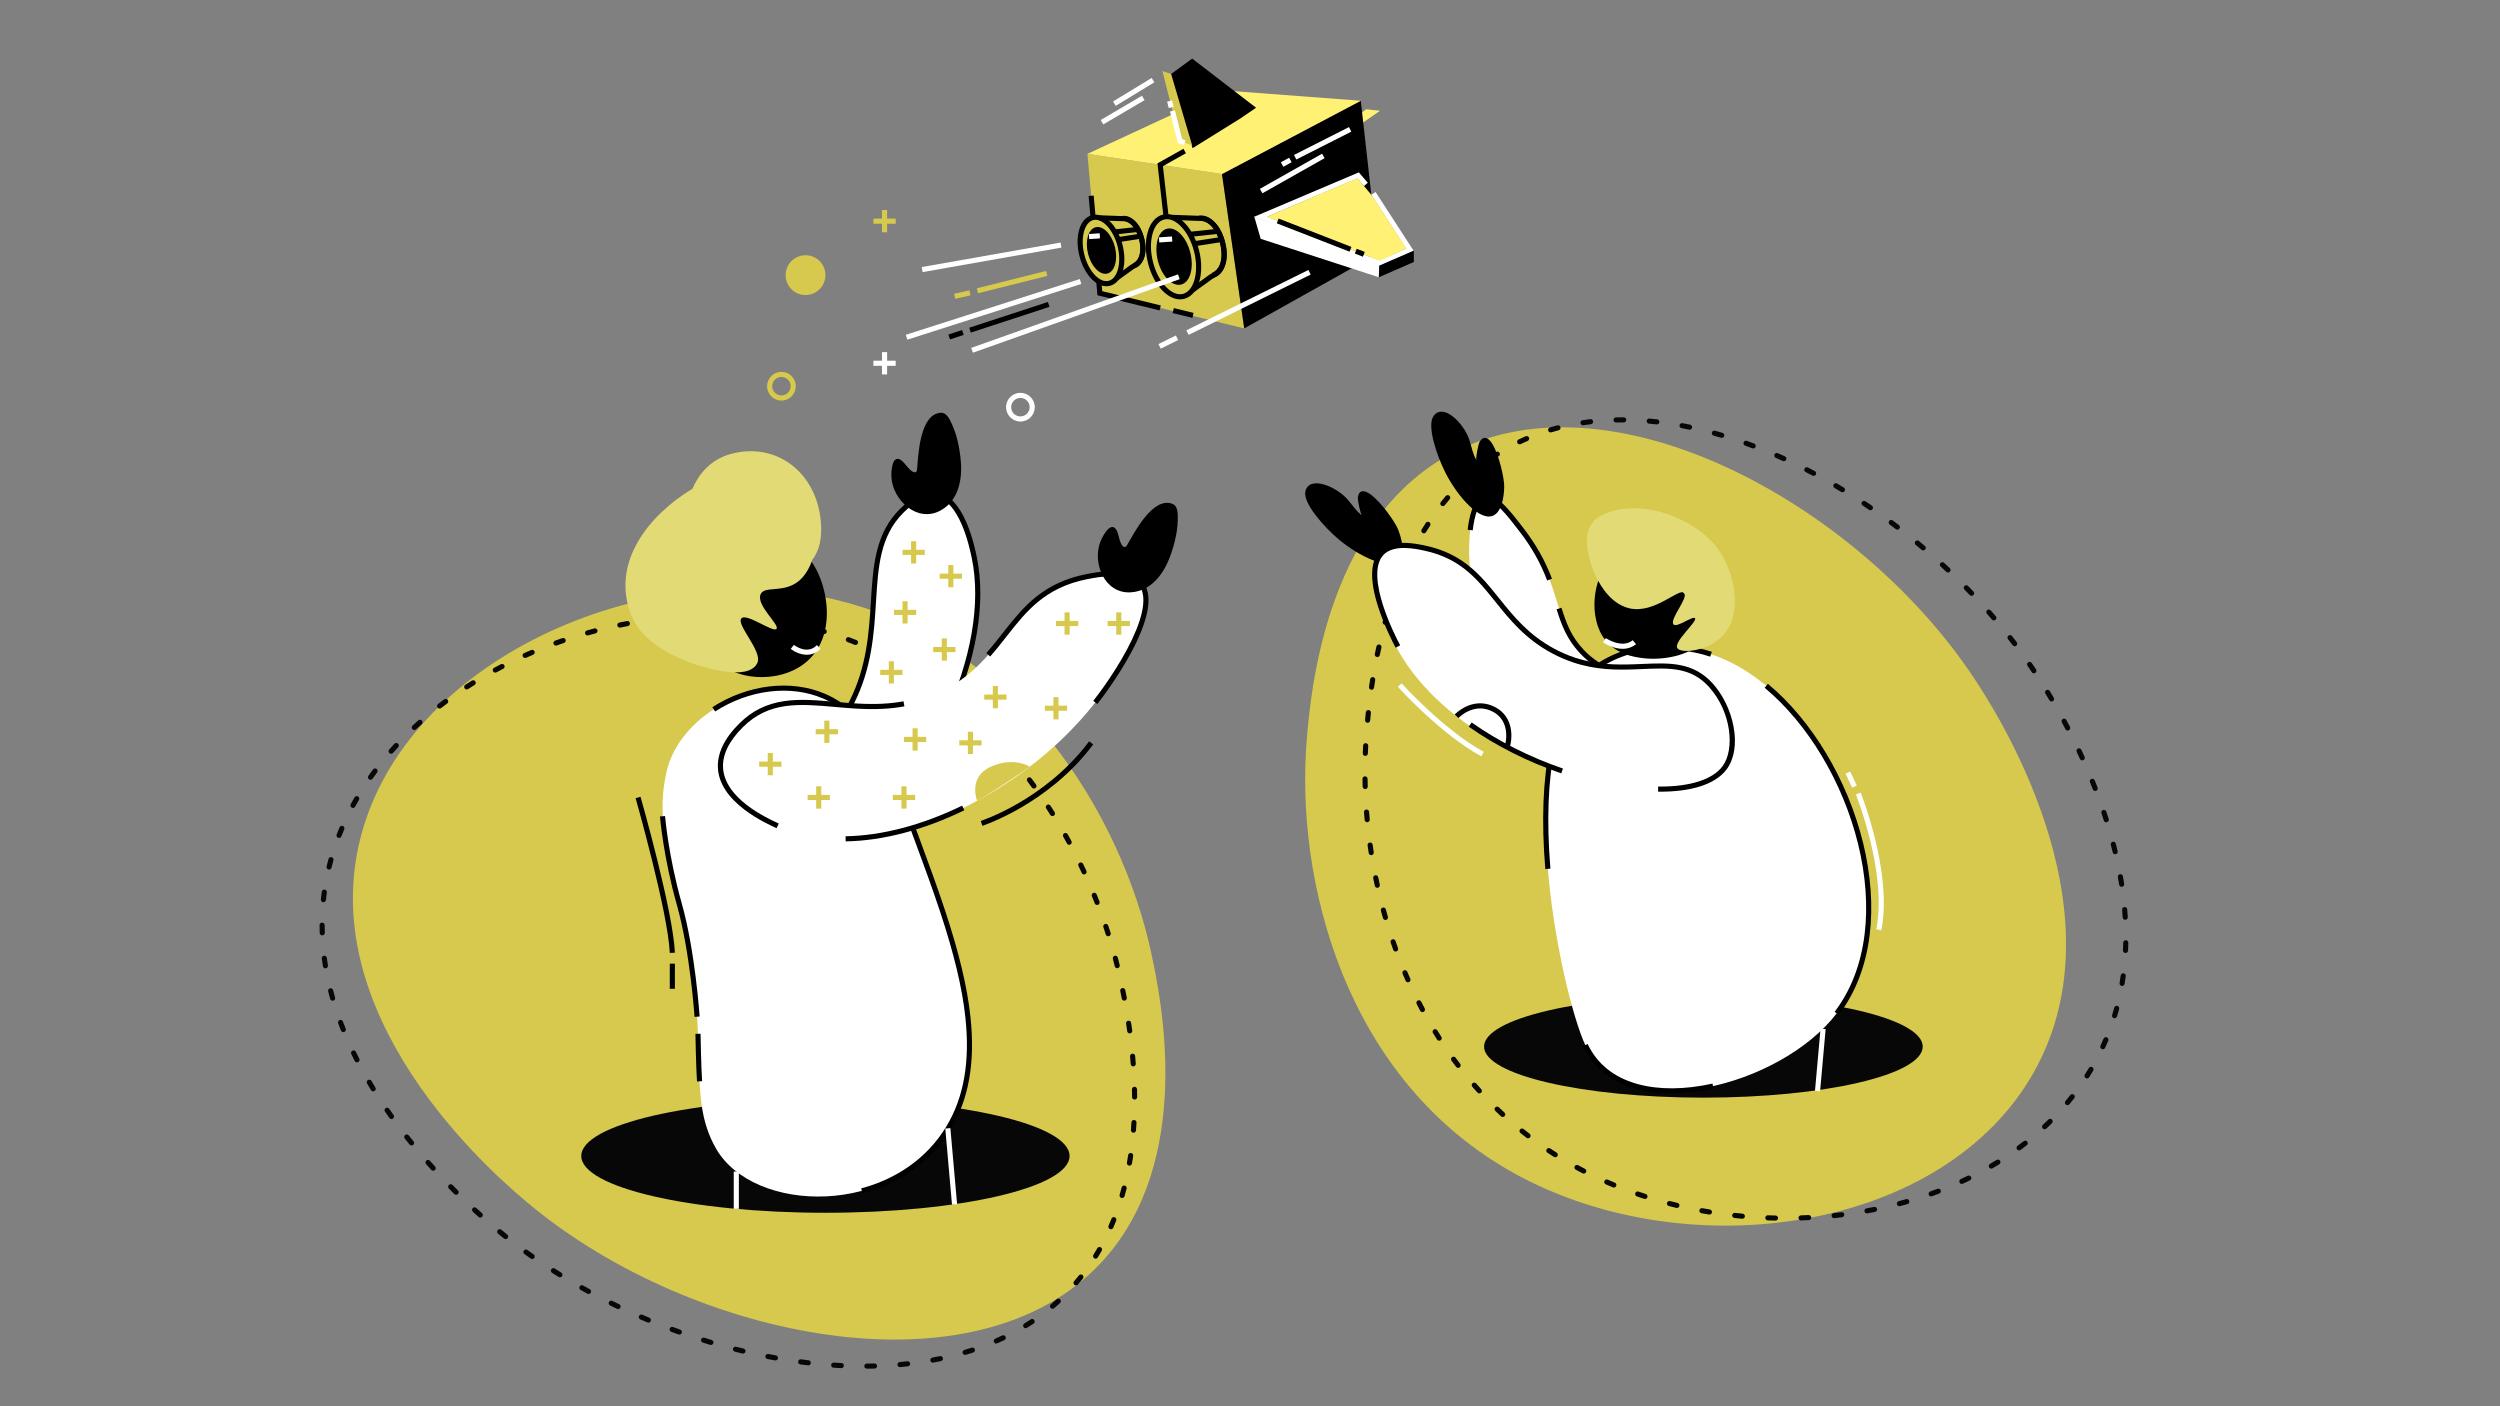 <?xml version="1.0" encoding="UTF-8"?>
<!-- Generator: Adobe Illustrator 24.0.3, SVG Export Plug-In . SVG Version: 6.00 Build 0)  -->
<svg xmlns="http://www.w3.org/2000/svg" xmlns:xlink="http://www.w3.org/1999/xlink" version="1.1" id="Calque_1" x="0px" y="0px" viewBox="0 0 1920 1080" style="enable-background:new 0 0 1920 1080;" xml:space="preserve">
<rect x="0" y="0" width="1920" height="1080" fill="#808080" stroke="none"/>
<style type="text/css">
	.st0{fill:#D6C94D;}
	.st1{fill:#070707;}
	.st2{fill:#FFF173;}
	.st3{fill:#FFFFFF;}
	.st4{fill:#E2DA74;}
	.st5{fill:none;stroke:#000000;stroke-width:10;stroke-miterlimit:10;}
</style>
<g>
	<g>
		<g>
			<g>
				<g>
					<g>
						<g>
							<g>
								<g>
									<path class="st0" d="M632.09,458.45c-147.73-30.13-326.19,53.76-356.6,190.74C244,791.05,388.94,910.34,408.18,926.18           c123.95,102.02,340.83,147.92,437.87,43.12c72.17-77.94,45.27-203.83,38.15-237.18           C861.62,626.44,780.36,488.7,632.09,458.45z"></path>
								</g>
							</g>
						</g>
					</g>
				</g>
			</g>
		</g>
	</g>
</g>
<g>
	<g>
		<g>
			<g>
				<g>
					<g>
						<g>
							<g>
								<g>
									<path class="st1" d="M665.74,1051.15c-1.08,0-1.96-0.87-1.97-1.95c-0.01-1.09,0.87-1.97,1.95-1.98           c1.95-0.01,3.91-0.05,5.85-0.09c1.07-0.03,1.99,0.83,2.01,1.91c0.03,1.09-0.83,1.99-1.92,2.01           c-1.96,0.05-3.95,0.08-5.92,0.1C665.75,1051.15,665.74,1051.15,665.74,1051.15z M646.14,1050.73c-0.03,0-0.07,0-0.1,0           c-1.96-0.1-3.95-0.21-5.9-0.34c-1.08-0.07-1.9-1.01-1.83-2.09c0.07-1.08,1-1.89,2.09-1.83c1.93,0.13,3.9,0.24,5.84,0.34           c1.08,0.05,1.92,0.98,1.86,2.06C648.05,1049.91,647.18,1050.73,646.14,1050.73z M691.19,1049.95           c-1.01,0-1.86-0.77-1.96-1.79c-0.1-1.08,0.7-2.04,1.78-2.13c1.94-0.17,3.89-0.37,5.81-0.58c1.08-0.12,2.05,0.66,2.17,1.74           c0.12,1.08-0.66,2.05-1.74,2.17c-1.95,0.21-3.93,0.41-5.89,0.59C691.31,1049.95,691.25,1049.95,691.19,1049.95z            M620.75,1048.59c-0.08,0-0.15,0-0.23-0.01c-1.95-0.23-3.93-0.48-5.87-0.73c-1.08-0.14-1.83-1.13-1.69-2.21           c0.14-1.08,1.13-1.83,2.21-1.69c1.92,0.25,3.87,0.5,5.81,0.73c1.08,0.13,1.85,1.1,1.72,2.18           C622.58,1047.86,621.73,1048.59,620.75,1048.59z M716.44,1046.52c-0.93,0-1.76-0.66-1.93-1.61           c-0.2-1.07,0.51-2.09,1.58-2.29c1.92-0.36,3.85-0.73,5.73-1.13c1.06-0.22,2.1,0.46,2.33,1.52c0.22,1.06-0.46,2.1-1.52,2.33           c-1.91,0.4-3.86,0.78-5.82,1.15C716.67,1046.51,716.55,1046.52,716.44,1046.52z M595.54,1044.82           c-0.12,0-0.23-0.01-0.35-0.03c-1.92-0.35-3.87-0.71-5.81-1.09c-1.07-0.21-1.76-1.24-1.55-2.3c0.21-1.07,1.24-1.76,2.3-1.55           c1.92,0.37,3.85,0.74,5.75,1.08c1.07,0.19,1.78,1.22,1.58,2.28C597.3,1044.16,596.47,1044.82,595.54,1044.82z            M741.21,1040.59c-0.85,0-1.63-0.55-1.88-1.4c-0.31-1.04,0.28-2.13,1.32-2.45c1.87-0.56,3.74-1.14,5.56-1.74           c1.03-0.34,2.14,0.22,2.48,1.25c0.34,1.03-0.22,2.14-1.25,2.48c-1.85,0.61-3.76,1.2-5.66,1.77           C741.59,1040.56,741.4,1040.59,741.21,1040.59z M570.6,1039.57c-0.15,0-0.31-0.02-0.46-0.05c-1.9-0.46-3.84-0.94-5.75-1.42           c-1.05-0.27-1.69-1.34-1.42-2.39c0.27-1.05,1.34-1.69,2.39-1.42c1.9,0.48,3.82,0.96,5.7,1.41c1.06,0.25,1.7,1.32,1.45,2.37           C572.29,1038.96,571.49,1039.57,570.6,1039.57z M545.97,1032.92c-0.19,0-0.38-0.03-0.56-0.08           c-1.89-0.57-3.8-1.15-5.66-1.73c-1.04-0.32-1.61-1.43-1.29-2.46c0.32-1.04,1.43-1.61,2.46-1.29           c1.85,0.58,3.74,1.15,5.61,1.72c1.04,0.31,1.63,1.41,1.32,2.45C547.6,1032.37,546.82,1032.92,545.97,1032.92z            M765.14,1031.85c-0.76,0-1.48-0.44-1.8-1.18c-0.44-0.99,0.02-2.15,1.01-2.59c1.79-0.78,3.57-1.6,5.3-2.42           c0.98-0.47,2.15-0.05,2.62,0.93c0.47,0.98,0.05,2.15-0.93,2.62c-1.77,0.84-3.59,1.67-5.41,2.47           C765.67,1031.8,765.4,1031.85,765.14,1031.85z M521.74,1024.97c-0.22,0-0.44-0.04-0.66-0.11           c-1.84-0.66-3.71-1.34-5.55-2.02c-1.02-0.38-1.54-1.51-1.16-2.53c0.38-1.02,1.51-1.54,2.53-1.16           c1.83,0.68,3.68,1.35,5.51,2.01c1.02,0.37,1.55,1.49,1.19,2.51C523.31,1024.47,522.55,1024.97,521.74,1024.97z            M787.73,1020.07c-0.66,0-1.3-0.33-1.68-0.94c-0.57-0.92-0.28-2.13,0.64-2.7c1.65-1.02,3.3-2.07,4.9-3.13           c0.9-0.6,2.12-0.35,2.72,0.55c0.6,0.9,0.35,2.12-0.55,2.72c-1.64,1.09-3.32,2.16-5.01,3.2           C788.43,1019.97,788.08,1020.07,787.73,1020.07z M497.96,1015.78c-0.25,0-0.51-0.05-0.76-0.15           c-1.81-0.76-3.64-1.53-5.44-2.3c-1-0.43-1.46-1.59-1.03-2.58c0.43-1,1.58-1.46,2.58-1.03c1.78,0.77,3.59,1.53,5.39,2.28           c1,0.42,1.48,1.57,1.06,2.57C499.46,1015.33,498.73,1015.78,497.96,1015.78z M474.7,1005.37c-0.28,0-0.57-0.06-0.85-0.19           c-1.75-0.84-3.54-1.71-5.3-2.58c-0.97-0.48-1.37-1.66-0.89-2.63c0.48-0.97,1.66-1.37,2.63-0.89           c1.75,0.87,3.52,1.73,5.26,2.56c0.98,0.47,1.39,1.64,0.92,2.62C476.13,1004.96,475.43,1005.37,474.7,1005.37z            M808.35,1005.14c-0.56,0-1.11-0.24-1.5-0.69c-0.7-0.83-0.6-2.07,0.23-2.77c1.47-1.25,2.94-2.54,4.36-3.83           c0.8-0.73,2.04-0.67,2.78,0.13c0.73,0.8,0.67,2.04-0.13,2.78c-1.46,1.33-2.96,2.65-4.46,3.93           C809.25,1004.99,808.8,1005.14,808.35,1005.14z M452.01,993.77c-0.32,0-0.64-0.08-0.94-0.24           c-1.71-0.93-3.45-1.89-5.16-2.85c-0.95-0.53-1.28-1.73-0.75-2.68c0.53-0.95,1.73-1.28,2.68-0.75           c1.7,0.95,3.42,1.9,5.11,2.83c0.95,0.52,1.3,1.71,0.78,2.67C453.38,993.4,452.71,993.77,452.01,993.77z M826.4,987.21           c-0.45,0-0.91-0.16-1.28-0.47c-0.82-0.71-0.92-1.95-0.21-2.77c1.26-1.46,2.5-2.97,3.7-4.47c0.68-0.85,1.91-0.99,2.76-0.31           c0.85,0.68,0.99,1.91,0.31,2.76c-1.23,1.54-2.51,3.09-3.79,4.58C827.5,986.97,826.95,987.21,826.4,987.21z M429.99,980.97           c-0.35,0-0.71-0.1-1.03-0.29c-1.67-1.03-3.36-2.09-5-3.14c-0.92-0.58-1.18-1.8-0.6-2.71c0.58-0.92,1.8-1.18,2.71-0.6           c1.63,1.04,3.3,2.09,4.96,3.11c0.92,0.57,1.21,1.78,0.64,2.71C431.29,980.64,430.65,980.97,429.99,980.97z M408.71,966.94           c-0.39,0-0.78-0.12-1.13-0.36c-1.6-1.13-3.22-2.28-4.81-3.43c-0.88-0.64-1.08-1.87-0.44-2.74           c0.64-0.88,1.87-1.08,2.74-0.44c1.57,1.14,3.18,2.28,4.77,3.4c0.89,0.62,1.1,1.85,0.48,2.74           C409.94,966.65,409.33,966.94,408.71,966.94z M841.42,966.66c-0.35,0-0.71-0.1-1.03-0.29c-0.92-0.57-1.21-1.78-0.64-2.71           c1.01-1.64,2.01-3.32,2.97-5c0.54-0.94,1.74-1.27,2.68-0.73c0.94,0.54,1.27,1.74,0.73,2.68c-0.98,1.72-2,3.44-3.04,5.11           C842.72,966.33,842.08,966.66,841.42,966.66z M388.33,951.64c-0.43,0-0.87-0.14-1.23-0.43c-1.28-1.03-2.56-2.07-3.81-3.1           l-0.77-0.63c-0.84-0.69-0.96-1.93-0.27-2.77c0.69-0.84,1.93-0.96,2.77-0.27l0.77,0.63c1.24,1.02,2.51,2.05,3.77,3.07           c0.85,0.68,0.98,1.92,0.3,2.76C389.47,951.39,388.9,951.64,388.33,951.64z M853.18,944.07c-0.26,0-0.53-0.05-0.78-0.16           c-1-0.43-1.45-1.59-1.02-2.58c0.77-1.77,1.52-3.58,2.23-5.38c0.4-1.01,1.54-1.5,2.55-1.1c1.01,0.4,1.5,1.54,1.1,2.55           c-0.73,1.84-1.5,3.69-2.28,5.5C854.66,943.63,853.94,944.07,853.18,944.07z M368.85,935.12c-0.47,0-0.94-0.17-1.31-0.5           c-1.45-1.3-2.93-2.64-4.38-3.98c-0.8-0.73-0.85-1.98-0.12-2.78c0.73-0.8,1.98-0.85,2.78-0.12           c1.44,1.33,2.91,2.65,4.35,3.94c0.81,0.72,0.88,1.97,0.15,2.78C369.93,934.9,369.39,935.12,368.85,935.12z M861.76,920.08           c-0.18,0-0.36-0.02-0.54-0.08c-1.04-0.3-1.64-1.39-1.34-2.43c0.53-1.85,1.05-3.74,1.54-5.63c0.27-1.05,1.34-1.68,2.4-1.41           c1.05,0.27,1.68,1.34,1.41,2.4c-0.5,1.92-1.02,3.85-1.57,5.73C863.4,919.52,862.61,920.08,861.76,920.08z M350.29,917.59           c-0.5,0-1-0.19-1.39-0.57c-1.39-1.39-2.8-2.8-4.17-4.19c-0.76-0.77-0.75-2.02,0.03-2.78c0.77-0.76,2.02-0.75,2.78,0.03           c1.36,1.39,2.75,2.79,4.13,4.16c0.77,0.76,0.77,2.01,0.01,2.78C351.3,917.4,350.8,917.59,350.29,917.59z M332.67,899.14           c-0.54,0-1.07-0.22-1.46-0.65c-1.32-1.46-2.65-2.95-3.94-4.41c-0.72-0.81-0.64-2.06,0.17-2.77           c0.81-0.72,2.06-0.64,2.77,0.17c1.28,1.45,2.59,2.92,3.91,4.37c0.73,0.8,0.67,2.05-0.14,2.78           C333.61,898.97,333.14,899.14,332.67,899.14z M867.41,895.23c-0.11,0-0.22-0.01-0.33-0.03c-1.07-0.18-1.79-1.2-1.6-2.27           c0.33-1.9,0.64-3.84,0.92-5.77c0.16-1.07,1.15-1.82,2.23-1.66c1.07,0.16,1.82,1.16,1.66,2.23           c-0.29,1.96-0.6,3.93-0.94,5.86C869.18,894.56,868.35,895.23,867.41,895.23z M316.08,879.76c-0.57,0-1.14-0.25-1.53-0.73           c-1.24-1.53-2.48-3.09-3.69-4.62c-0.67-0.85-0.52-2.09,0.33-2.76c0.85-0.67,2.09-0.52,2.76,0.33           c1.2,1.52,2.42,3.06,3.65,4.58c0.68,0.84,0.55,2.08-0.29,2.76C316.95,879.62,316.51,879.76,316.08,879.76z M870.5,869.93           c-0.05,0-0.1,0-0.15-0.01c-1.08-0.08-1.89-1.03-1.81-2.11c0.15-1.92,0.27-3.88,0.38-5.83c0.06-1.08,0.99-1.92,2.07-1.85           c1.08,0.06,1.91,0.99,1.85,2.07c-0.11,1.98-0.24,3.96-0.39,5.91C872.38,869.14,871.52,869.93,870.5,869.93z M300.66,859.44           c-0.61,0-1.22-0.29-1.6-0.83c-1.15-1.61-2.29-3.24-3.39-4.85c-0.62-0.89-0.39-2.12,0.51-2.73           c0.89-0.61,2.12-0.39,2.73,0.51c1.09,1.59,2.22,3.2,3.35,4.8c0.63,0.88,0.42,2.11-0.46,2.74           C301.45,859.33,301.05,859.44,300.66,859.44z M871.37,844.46c-1.08,0-1.96-0.87-1.96-1.95c-0.01-1.94-0.04-3.91-0.08-5.85           c-0.02-1.09,0.84-1.98,1.92-2.01c1.07-0.03,1.98,0.84,2.01,1.92c0.04,1.97,0.07,3.96,0.08,5.92           c0.01,1.09-0.87,1.97-1.95,1.98C871.38,844.46,871.37,844.46,871.37,844.46z M286.61,838.17c-0.66,0-1.31-0.33-1.68-0.94           c-1.03-1.69-2.05-3.39-3.04-5.08c-0.55-0.94-0.24-2.14,0.7-2.69c0.93-0.55,2.14-0.24,2.69,0.7           c0.98,1.66,1.99,3.35,3.01,5.02c0.57,0.93,0.27,2.14-0.65,2.7C287.31,838.07,286.95,838.17,286.61,838.17z M870.32,818.99           c-1.02,0-1.88-0.79-1.96-1.82c-0.15-1.93-0.31-3.89-0.48-5.83c-0.1-1.08,0.7-2.04,1.78-2.13c1.08-0.09,2.04,0.7,2.13,1.78           c0.18,1.96,0.34,3.95,0.49,5.89c0.08,1.08-0.73,2.03-1.81,2.11C870.42,818.99,870.37,818.99,870.32,818.99z M274.17,815.91           c-0.72,0-1.41-0.39-1.75-1.08c-0.89-1.76-1.78-3.55-2.63-5.31c-0.47-0.98-0.06-2.15,0.92-2.62           c0.98-0.47,2.15-0.06,2.62,0.92c0.84,1.74,1.71,3.5,2.59,5.24c0.49,0.97,0.1,2.15-0.86,2.64           C274.77,815.84,274.47,815.91,274.17,815.91z M867.61,793.65c-0.97,0-1.81-0.71-1.94-1.7c-0.26-1.92-0.55-3.87-0.84-5.8           c-0.16-1.07,0.58-2.07,1.65-2.24c1.07-0.16,2.07,0.58,2.24,1.65c0.29,1.95,0.58,3.91,0.84,5.85           c0.15,1.08-0.6,2.07-1.68,2.22C867.79,793.64,867.7,793.65,867.61,793.65z M263.66,792.69c-0.78,0-1.52-0.47-1.83-1.24           c-0.73-1.84-1.45-3.7-2.13-5.53c-0.38-1.02,0.14-2.15,1.16-2.53c1.02-0.38,2.15,0.14,2.53,1.16           c0.67,1.81,1.38,3.64,2.1,5.45c0.4,1.01-0.09,2.15-1.1,2.55C264.15,792.65,263.9,792.69,263.66,792.69z M255.45,768.57           c-0.86,0-1.65-0.57-1.89-1.43c-0.54-1.9-1.05-3.83-1.54-5.73c-0.27-1.05,0.37-2.12,1.42-2.39           c1.05-0.27,2.12,0.37,2.39,1.42c0.48,1.87,0.99,3.76,1.51,5.63c0.3,1.04-0.31,2.13-1.36,2.43           C255.8,768.55,255.62,768.57,255.45,768.57z M863.43,768.5c-0.92,0-1.75-0.65-1.93-1.59c-0.36-1.89-0.74-3.77-1.14-5.75           c-0.22-1.06,0.47-2.1,1.53-2.32c1.06-0.22,2.1,0.47,2.32,1.53c0.41,2,0.78,3.89,1.15,5.79c0.21,1.07-0.49,2.1-1.56,2.3           C863.68,768.49,863.55,768.5,863.43,768.5z M249.93,743.71c-0.95,0-1.78-0.69-1.94-1.65c-0.31-1.95-0.6-3.93-0.86-5.87           c-0.14-1.08,0.62-2.06,1.69-2.2c1.08-0.14,2.06,0.62,2.2,1.69c0.25,1.91,0.53,3.85,0.84,5.76           c0.17,1.07-0.56,2.08-1.63,2.25C250.14,743.7,250.03,743.71,249.93,743.71z M858.04,743.58c-0.88,0-1.69-0.6-1.91-1.49           c-0.46-1.87-0.95-3.78-1.45-5.67c-0.28-1.05,0.35-2.12,1.4-2.4c1.05-0.28,2.12,0.35,2.4,1.4c0.5,1.91,1,3.84,1.46,5.73           c0.26,1.05-0.38,2.12-1.44,2.38C858.35,743.56,858.19,743.58,858.04,743.58z M851.09,719.05c-0.83,0-1.6-0.53-1.87-1.37           c-0.59-1.84-1.2-3.71-1.82-5.56c-0.35-1.03,0.21-2.14,1.24-2.49c1.03-0.34,2.14,0.21,2.49,1.24           c0.63,1.87,1.25,3.76,1.84,5.62c0.33,1.03-0.24,2.14-1.27,2.47C851.49,719.02,851.29,719.05,851.09,719.05z M247.48,718.38           c-1.06,0-1.93-0.84-1.96-1.9c-0.06-1.97-0.1-3.97-0.1-5.94c0-1.09,0.88-1.97,1.96-1.97c0,0,0,0,0,0           c1.08,0,1.96,0.88,1.97,1.96c0,1.93,0.03,3.89,0.1,5.82c0.03,1.09-0.82,1.99-1.9,2.03           C247.52,718.38,247.5,718.38,247.48,718.38z M842.57,695.02c-0.79,0-1.53-0.47-1.83-1.25c-0.71-1.81-1.43-3.64-2.17-5.44           c-0.41-1.01,0.07-2.15,1.08-2.56c1.01-0.41,2.15,0.07,2.56,1.08c0.74,1.82,1.48,3.67,2.19,5.49           c0.39,1.01-0.1,2.15-1.12,2.55C843.05,694.98,842.8,695.02,842.57,695.02z M248.38,692.93c-0.07,0-0.14,0-0.2-0.01           c-1.08-0.11-1.86-1.08-1.75-2.16c0.2-1.96,0.44-3.95,0.7-5.9c0.15-1.08,1.14-1.83,2.21-1.68c1.08,0.15,1.83,1.14,1.68,2.21           c-0.26,1.91-0.49,3.86-0.69,5.78C250.23,692.17,249.38,692.93,248.38,692.93z M832.56,671.57c-0.74,0-1.45-0.42-1.78-1.14           c-0.81-1.75-1.65-3.54-2.5-5.29c-0.47-0.98-0.06-2.15,0.92-2.62c0.98-0.47,2.15-0.06,2.62,0.92           c0.85,1.78,1.7,3.57,2.52,5.34c0.46,0.98,0.03,2.15-0.96,2.61C833.12,671.51,832.84,671.57,832.56,671.57z M252.72,667.83           c-0.15,0-0.31-0.02-0.47-0.06c-1.05-0.26-1.7-1.32-1.45-2.37c0.46-1.9,0.97-3.84,1.49-5.74c0.29-1.05,1.37-1.66,2.42-1.37           c1.05,0.29,1.66,1.37,1.37,2.42c-0.52,1.87-1.01,3.76-1.46,5.63C254.41,667.23,253.6,667.83,252.72,667.83z M821.13,648.79           c-0.7,0-1.37-0.37-1.73-1.03c-0.92-1.71-1.87-3.43-2.82-5.13c-0.53-0.95-0.19-2.14,0.75-2.67           c0.95-0.53,2.14-0.19,2.67,0.75c0.96,1.71,1.92,3.45,2.85,5.18c0.52,0.95,0.16,2.15-0.79,2.66           C821.77,648.71,821.45,648.79,821.13,648.79z M260.36,643.57c-0.24,0-0.48-0.04-0.71-0.13c-1.01-0.39-1.51-1.53-1.12-2.54           c0.71-1.83,1.46-3.68,2.23-5.49c0.42-1,1.58-1.47,2.58-1.04c1,0.42,1.47,1.58,1.04,2.58c-0.75,1.78-1.49,3.59-2.19,5.38           C261.89,643.1,261.15,643.57,260.36,643.57z M808.29,626.76c-0.65,0-1.29-0.33-1.67-0.92c-1.03-1.64-2.09-3.3-3.14-4.94           c-0.59-0.91-0.33-2.13,0.58-2.72c0.91-0.59,2.13-0.33,2.72,0.58c1.07,1.65,2.14,3.33,3.18,4.99           c0.58,0.92,0.3,2.13-0.62,2.71C809.01,626.67,808.65,626.76,808.29,626.76z M271.08,620.49c-0.32,0-0.64-0.08-0.94-0.24           c-0.95-0.52-1.31-1.71-0.79-2.66c0.94-1.73,1.92-3.47,2.91-5.18c0.54-0.94,1.75-1.26,2.69-0.72           c0.94,0.54,1.26,1.75,0.71,2.69c-0.97,1.68-1.93,3.39-2.85,5.09C272.45,620.12,271.78,620.49,271.08,620.49z            M794.06,605.62c-0.61,0-1.21-0.28-1.59-0.81c-1.14-1.58-2.31-3.17-3.46-4.72c-0.65-0.87-0.47-2.1,0.4-2.75           c0.87-0.65,2.1-0.47,2.75,0.4c1.17,1.57,2.35,3.17,3.5,4.77c0.64,0.88,0.44,2.11-0.44,2.74           C794.86,605.5,794.46,605.62,794.06,605.62z M284.55,598.86c-0.39,0-0.79-0.12-1.13-0.36c-0.89-0.63-1.1-1.85-0.47-2.74           c1.13-1.61,2.31-3.23,3.5-4.82c0.65-0.87,1.88-1.05,2.75-0.4c0.87,0.65,1.05,1.88,0.4,2.75c-1.17,1.56-2.32,3.15-3.44,4.73           C285.77,598.58,285.16,598.86,284.55,598.86z M778.45,585.5c-0.56,0-1.12-0.24-1.51-0.71c-1.24-1.49-2.51-2.99-3.77-4.45           c-0.71-0.82-0.62-2.06,0.21-2.77c0.82-0.71,2.06-0.62,2.77,0.21c1.27,1.48,2.55,2.99,3.81,4.5           c0.69,0.83,0.58,2.07-0.25,2.77C779.34,585.35,778.89,585.5,778.45,585.5z M300.37,578.89c-0.46,0-0.93-0.16-1.3-0.49           c-0.81-0.72-0.89-1.96-0.17-2.77c1.29-1.46,2.63-2.94,3.98-4.4c0.74-0.8,1.98-0.84,2.78-0.11c0.8,0.74,0.84,1.98,0.11,2.78           c-1.32,1.43-2.64,2.89-3.91,4.33C301.46,578.66,300.92,578.89,300.37,578.89z M761.46,566.56c-0.51,0-1.03-0.2-1.41-0.6           c-1.34-1.39-2.71-2.79-4.08-4.16c-0.77-0.77-0.77-2.01,0-2.78c0.77-0.77,2.01-0.77,2.78,0c1.39,1.39,2.78,2.8,4.13,4.21           c0.75,0.78,0.73,2.03-0.05,2.78C762.44,566.38,761.95,566.56,761.46,566.56z M318.17,560.66c-0.53,0-1.05-0.21-1.44-0.63           c-0.74-0.8-0.69-2.04,0.1-2.78c1.43-1.33,2.91-2.67,4.38-3.98c0.81-0.72,2.05-0.65,2.77,0.16           c0.72,0.81,0.65,2.05-0.16,2.77c-1.45,1.29-2.91,2.61-4.32,3.93C319.13,560.49,318.65,560.66,318.17,560.66z M743.1,548.95           c-0.46,0-0.93-0.16-1.3-0.5c-1.46-1.29-2.94-2.58-4.41-3.84c-0.83-0.71-0.92-1.95-0.22-2.77c0.71-0.82,1.95-0.92,2.77-0.22           c1.49,1.27,2.99,2.58,4.46,3.89c0.81,0.72,0.89,1.96,0.17,2.77C744.18,548.72,743.64,548.95,743.1,548.95z M337.62,544.2           c-0.59,0-1.17-0.26-1.56-0.76c-0.66-0.86-0.5-2.09,0.35-2.76c1.55-1.2,3.14-2.4,4.72-3.57c0.87-0.65,2.1-0.46,2.75,0.41           c0.65,0.87,0.46,2.1-0.41,2.75c-1.56,1.16-3.13,2.34-4.66,3.52C338.47,544.07,338.04,544.2,337.62,544.2z M723.38,532.82           c-0.41,0-0.82-0.13-1.18-0.39c-1.55-1.16-3.13-2.33-4.71-3.46c-0.88-0.63-1.08-1.86-0.44-2.74           c0.63-0.88,1.86-1.08,2.74-0.44c1.59,1.15,3.2,2.33,4.77,3.51c0.87,0.65,1.04,1.88,0.39,2.75           C724.56,532.55,723.97,532.82,723.38,532.82z M358.44,529.51c-0.65,0-1.28-0.32-1.65-0.9c-0.59-0.91-0.33-2.13,0.59-2.72           c1.65-1.06,3.33-2.13,5-3.16c0.92-0.57,2.13-0.29,2.71,0.64c0.57,0.92,0.29,2.13-0.64,2.71c-1.65,1.02-3.32,2.07-4.94,3.12           C359.18,529.41,358.81,529.51,358.44,529.51z M702.38,518.4c-0.36,0-0.72-0.1-1.04-0.3c-1.65-1.03-3.32-2.06-4.98-3.05           c-0.93-0.56-1.24-1.76-0.68-2.7c0.56-0.93,1.76-1.24,2.7-0.68c1.68,1.01,3.38,2.04,5.05,3.09c0.92,0.58,1.2,1.79,0.62,2.71           C703.67,518.08,703.03,518.4,702.38,518.4z M380.39,516.56c-0.7,0-1.38-0.37-1.73-1.03c-0.51-0.96-0.16-2.15,0.8-2.66           c1.72-0.93,3.48-1.86,5.23-2.76c0.96-0.5,2.15-0.12,2.65,0.85c0.5,0.96,0.12,2.15-0.85,2.65           c-1.73,0.89-3.47,1.81-5.17,2.73C381.03,516.49,380.71,516.56,380.39,516.56z M680.21,505.86c-0.3,0-0.6-0.07-0.89-0.21           c-1.72-0.88-3.48-1.75-5.23-2.59c-0.98-0.47-1.39-1.65-0.91-2.62c0.47-0.98,1.65-1.39,2.62-0.91           c1.77,0.86,3.56,1.74,5.3,2.63c0.97,0.49,1.35,1.68,0.86,2.64C681.62,505.47,680.93,505.86,680.21,505.86z M403.29,505.34           c-0.75,0-1.47-0.43-1.8-1.17c-0.44-0.99,0.01-2.15,1-2.59c1.79-0.8,3.63-1.59,5.44-2.37c1-0.42,2.15,0.04,2.58,1.04           c0.42,1-0.04,2.15-1.04,2.58c-1.8,0.76-3.61,1.55-5.38,2.34C403.83,505.28,403.56,505.34,403.29,505.34z M426.97,495.83           c-0.81,0-1.56-0.5-1.85-1.3c-0.37-1.02,0.16-2.15,1.18-2.51c1.86-0.67,3.74-1.33,5.59-1.96c1.03-0.35,2.14,0.2,2.5,1.22           c0.35,1.03-0.2,2.14-1.22,2.49c-1.84,0.63-3.7,1.28-5.53,1.94C427.42,495.79,427.2,495.83,426.97,495.83z M657.02,495.35           c-0.24,0-0.49-0.05-0.73-0.14c-1.79-0.72-3.63-1.43-5.44-2.11c-1.02-0.38-1.53-1.51-1.15-2.53           c0.38-1.02,1.51-1.53,2.53-1.15c1.84,0.69,3.7,1.41,5.52,2.14c1.01,0.4,1.5,1.55,1.1,2.55           C658.54,494.88,657.8,495.35,657.02,495.35z M451.27,488.04c-0.86,0-1.65-0.57-1.89-1.43c-0.29-1.04,0.31-2.13,1.36-2.42           c1.89-0.53,3.81-1.06,5.71-1.56c1.05-0.28,2.12,0.35,2.4,1.4c0.28,1.05-0.35,2.12-1.4,2.4c-1.88,0.5-3.79,1.02-5.65,1.54           C451.62,488.02,451.44,488.04,451.27,488.04z M632.98,486.98c-0.19,0-0.37-0.03-0.56-0.08c-1.87-0.56-3.76-1.1-5.61-1.61           c-1.05-0.29-1.66-1.37-1.37-2.42c0.29-1.05,1.37-1.66,2.42-1.37c1.88,0.52,3.8,1.07,5.69,1.63           c1.04,0.31,1.63,1.4,1.32,2.44C634.6,486.42,633.82,486.98,632.98,486.98z M476.04,482c-0.91,0-1.73-0.64-1.92-1.57           c-0.22-1.06,0.46-2.1,1.53-2.32c1.91-0.4,3.87-0.78,5.81-1.15c1.07-0.2,2.09,0.5,2.3,1.57c0.2,1.07-0.5,2.09-1.56,2.3           c-1.92,0.36-3.85,0.75-5.74,1.14C476.31,481.99,476.17,482,476.04,482z M608.45,480.83c-0.13,0-0.26-0.01-0.39-0.04           c-1.9-0.39-3.83-0.76-5.74-1.11c-1.07-0.2-1.77-1.22-1.58-2.29c0.2-1.07,1.22-1.77,2.29-1.58           c1.94,0.35,3.89,0.73,5.81,1.12c1.06,0.22,1.75,1.26,1.53,2.32C610.18,480.19,609.36,480.83,608.45,480.83z M501.17,477.74           c-0.97,0-1.81-0.72-1.95-1.71c-0.14-1.08,0.61-2.06,1.69-2.21c1.94-0.26,3.92-0.5,5.87-0.73c1.08-0.12,2.05,0.65,2.18,1.73           c0.12,1.08-0.65,2.05-1.73,2.18c-1.93,0.22-3.88,0.47-5.8,0.72C501.35,477.73,501.26,477.74,501.17,477.74z M583.29,476.82           c-0.08,0-0.15,0-0.23-0.01c-1.92-0.22-3.87-0.43-5.81-0.62c-1.08-0.1-1.87-1.07-1.77-2.15s1.07-1.87,2.15-1.77           c1.96,0.19,3.94,0.4,5.88,0.63c1.08,0.13,1.85,1.1,1.73,2.18C585.12,476.09,584.27,476.82,583.29,476.82z M526.54,475.3           c-1.03,0-1.9-0.81-1.96-1.85c-0.06-1.08,0.76-2.01,1.85-2.08c1.96-0.12,3.94-0.22,5.9-0.3c1.09-0.06,2,0.8,2.05,1.88           c0.05,1.08-0.8,2-1.88,2.05c-1.94,0.08-3.9,0.18-5.83,0.29C526.61,475.3,526.57,475.3,526.54,475.3z M557.88,474.91           c-0.02,0-0.05,0-0.07,0c-1.94-0.07-3.9-0.12-5.84-0.15c-1.09-0.02-1.95-0.91-1.93-2c0.02-1.07,0.89-1.93,1.96-1.93           c0.01,0,0.02,0,0.03,0c1.96,0.03,3.95,0.09,5.91,0.15c1.08,0.04,1.93,0.95,1.9,2.03           C559.8,474.08,558.93,474.91,557.88,474.91z"></path>
								</g>
							</g>
						</g>
					</g>
				</g>
			</g>
		</g>
	</g>
</g>
<g>
	<g>
		<g>
			<g>
				<g>
					<g>
						<g>
							<g>
								<g>
									<path class="st0" d="M1165.18,902.34c132.56,71.83,327.71,43.54,396.68-78.66c71.43-126.54-32.5-282.86-46.3-303.62           c-88.88-133.68-283-240.74-406.35-168.73c-91.74,53.55-102.65,181.82-105.55,215.8           C994.5,674.8,1032.13,830.24,1165.18,902.34z"></path>
								</g>
							</g>
						</g>
					</g>
				</g>
			</g>
		</g>
	</g>
</g>
<g>
	<g>
		<g>
			<g>
				<g>
					<g>
						<g>
							<g>
								<g>
									<path class="st1" d="M1363.57,937.44c-0.01,0-0.03,0-0.04,0c-1.95-0.04-3.94-0.1-5.91-0.17c-1.08-0.04-1.93-0.95-1.89-2.04           c0.04-1.09,0.96-1.94,2.04-1.89c1.95,0.07,3.92,0.13,5.85,0.17c1.09,0.02,1.95,0.92,1.92,2.01           C1365.51,936.59,1364.63,937.44,1363.57,937.44z M1383.18,937.32c-1.05,0-1.93-0.84-1.96-1.9           c-0.04-1.08,0.81-1.99,1.9-2.03c1.94-0.07,3.91-0.15,5.85-0.25c1.08-0.05,2.01,0.78,2.06,1.86           c0.05,1.08-0.78,2.01-1.86,2.06c-1.97,0.1-3.96,0.18-5.92,0.25C1383.22,937.32,1383.2,937.32,1383.18,937.32z            M1338.12,936.01c-0.06,0-0.12,0-0.18-0.01c-1.97-0.18-3.95-0.38-5.88-0.59c-1.08-0.12-1.86-1.09-1.74-2.17           c0.12-1.08,1.09-1.85,2.17-1.74c1.91,0.21,3.87,0.4,5.82,0.58c1.08,0.1,1.88,1.06,1.78,2.14           C1339.98,935.25,1339.13,936.01,1338.12,936.01z M1408.61,935.54c-0.99,0-1.84-0.75-1.95-1.76           c-0.11-1.08,0.67-2.05,1.75-2.16c1.94-0.21,3.9-0.43,5.82-0.67c1.08-0.14,2.06,0.63,2.19,1.71           c0.13,1.08-0.63,2.06-1.71,2.19c-1.94,0.24-3.92,0.47-5.89,0.68C1408.75,935.54,1408.68,935.54,1408.61,935.54z            M1312.85,932.78c-0.11,0-0.21-0.01-0.32-0.03c-1.93-0.32-3.89-0.66-5.83-1.01c-1.07-0.19-1.78-1.22-1.58-2.28           c0.19-1.07,1.22-1.78,2.28-1.58c1.91,0.35,3.85,0.68,5.76,1c1.07,0.18,1.8,1.19,1.62,2.26           C1314.62,932.09,1313.79,932.78,1312.85,932.78z M1433.85,931.91c-0.93,0-1.76-0.66-1.93-1.61           c-0.19-1.07,0.51-2.09,1.58-2.29c1.92-0.35,3.86-0.72,5.76-1.1c1.06-0.21,2.1,0.48,2.31,1.54c0.21,1.06-0.48,2.1-1.54,2.31           c-1.92,0.39-3.88,0.76-5.83,1.12C1434.09,931.9,1433.97,931.91,1433.85,931.91z M1287.87,927.72           c-0.15,0-0.31-0.02-0.46-0.05c-1.91-0.46-3.84-0.94-5.74-1.44c-1.05-0.27-1.68-1.34-1.41-2.4c0.27-1.05,1.34-1.68,2.4-1.41           c1.88,0.49,3.78,0.96,5.67,1.42c1.06,0.25,1.7,1.32,1.45,2.37C1289.56,927.12,1288.76,927.72,1287.87,927.72z            M1458.75,926.36c-0.87,0-1.67-0.58-1.9-1.46c-0.28-1.05,0.35-2.12,1.4-2.4c1.88-0.5,3.79-1.02,5.65-1.55           c1.05-0.3,2.13,0.31,2.43,1.35c0.3,1.04-0.31,2.13-1.35,2.43c-1.89,0.54-3.82,1.07-5.72,1.57           C1459.08,926.34,1458.92,926.36,1458.75,926.36z M1263.34,920.82c-0.2,0-0.4-0.03-0.6-0.1c-1.88-0.61-3.77-1.24-5.61-1.87           c-1.03-0.35-1.57-1.47-1.22-2.5c0.35-1.03,1.47-1.57,2.5-1.22c1.82,0.62,3.69,1.25,5.54,1.85c1.03,0.33,1.6,1.44,1.27,2.47           C1264.94,920.29,1264.17,920.82,1263.34,920.82z M1483.11,918.84c-0.81,0-1.57-0.5-1.85-1.31           c-0.36-1.02,0.17-2.15,1.19-2.51c1.83-0.65,3.68-1.33,5.48-2.01c1.01-0.38,2.15,0.13,2.53,1.14           c0.38,1.01-0.13,2.15-1.14,2.53c-1.83,0.69-3.7,1.38-5.56,2.04C1483.55,918.8,1483.33,918.84,1483.11,918.84z            M1239.42,912.04c-0.25,0-0.5-0.05-0.75-0.15c-1.81-0.75-3.64-1.53-5.45-2.31c-0.99-0.43-1.45-1.59-1.02-2.59           c0.43-0.99,1.59-1.45,2.59-1.02c1.78,0.78,3.59,1.55,5.38,2.28c1,0.41,1.48,1.56,1.07,2.57           C1240.93,911.58,1240.2,912.04,1239.42,912.04z M1506.72,909.25c-0.74,0-1.46-0.42-1.79-1.14           c-0.45-0.99-0.02-2.15,0.96-2.61c1.77-0.81,3.54-1.65,5.28-2.5c0.98-0.48,2.15-0.07,2.63,0.91           c0.47,0.98,0.07,2.15-0.91,2.63c-1.76,0.86-3.56,1.71-5.35,2.53C1507.27,909.19,1506.99,909.25,1506.72,909.25z            M1216.31,901.33c-0.3,0-0.61-0.07-0.9-0.22c-1.74-0.9-3.5-1.83-5.23-2.77c-0.95-0.52-1.31-1.71-0.79-2.66           c0.52-0.95,1.71-1.31,2.66-0.79c1.7,0.92,3.44,1.84,5.16,2.73c0.96,0.5,1.34,1.68,0.85,2.65           C1217.71,900.94,1217.02,901.33,1216.31,901.33z M1529.34,897.5c-0.68,0-1.33-0.35-1.7-0.97           c-0.55-0.94-0.23-2.14,0.71-2.69c1.68-0.98,3.37-1.99,5.02-3.01c0.92-0.57,2.13-0.28,2.7,0.64           c0.57,0.92,0.28,2.13-0.64,2.7c-1.68,1.03-3.39,2.06-5.1,3.06C1530.01,897.41,1529.67,897.5,1529.34,897.5z            M1194.44,888.81c-0.36,0-0.72-0.1-1.05-0.31c-1.67-1.05-3.34-2.14-4.97-3.22c-0.91-0.6-1.15-1.82-0.55-2.72           c0.6-0.9,1.82-1.15,2.72-0.55c1.61,1.07,3.26,2.13,4.9,3.17c0.92,0.58,1.19,1.79,0.61,2.71           C1195.72,888.48,1195.09,888.81,1194.44,888.81z M1550.66,883.51c-0.6,0-1.2-0.28-1.58-0.8c-0.64-0.87-0.46-2.1,0.42-2.75           c1.57-1.16,3.14-2.34,4.66-3.52c0.86-0.67,2.09-0.51,2.76,0.35c0.67,0.86,0.51,2.09-0.35,2.76           c-1.55,1.2-3.15,2.41-4.74,3.59C1551.47,883.38,1551.06,883.51,1550.66,883.51z M1173.55,874.23           c-0.42,0-0.84-0.13-1.2-0.41c-1.56-1.2-3.13-2.43-4.66-3.65c-0.85-0.68-0.98-1.92-0.31-2.76c0.68-0.85,1.92-0.98,2.76-0.31           c1.51,1.21,3.05,2.42,4.59,3.6c0.86,0.66,1.02,1.89,0.36,2.76C1174.73,873.97,1174.14,874.23,1173.55,874.23z            M1570.28,867.25c-0.53,0-1.05-0.21-1.44-0.63c-0.74-0.79-0.7-2.04,0.1-2.78c1.42-1.32,2.83-2.68,4.21-4.03           c0.77-0.76,2.02-0.75,2.78,0.02c0.76,0.77,0.75,2.02-0.02,2.78c-1.4,1.38-2.84,2.76-4.29,4.11           C1571.24,867.08,1570.76,867.25,1570.28,867.25z M1154.07,857.83c-0.48,0-0.95-0.17-1.33-0.52           c-1.45-1.33-2.9-2.7-4.31-4.06c-0.78-0.75-0.81-2-0.05-2.78c0.75-0.78,2-0.81,2.78-0.05c1.39,1.34,2.82,2.69,4.25,4           c0.8,0.74,0.85,1.98,0.11,2.78C1155.13,857.62,1154.6,857.83,1154.07,857.83z M1587.81,848.78c-0.44,0-0.89-0.15-1.26-0.46           c-0.83-0.7-0.94-1.94-0.25-2.77c1.24-1.48,2.47-3,3.66-4.52c0.67-0.85,1.91-1,2.76-0.33c0.85,0.67,1,1.91,0.33,2.76           c-1.22,1.55-2.47,3.1-3.74,4.61C1588.93,848.54,1588.37,848.78,1587.81,848.78z M1136.14,839.74           c-0.54,0-1.07-0.22-1.46-0.64c-1.31-1.45-2.64-2.94-3.93-4.42c-0.71-0.82-0.63-2.06,0.19-2.77           c0.82-0.71,2.06-0.63,2.77,0.19c1.28,1.47,2.59,2.94,3.88,4.36c0.73,0.8,0.67,2.05-0.13,2.78           C1137.08,839.57,1136.61,839.74,1136.14,839.74z M1602.82,828.23c-0.36,0-0.72-0.1-1.05-0.31           c-0.92-0.58-1.19-1.8-0.61-2.71c1.03-1.63,2.05-3.3,3.04-4.96c0.55-0.93,1.76-1.24,2.69-0.69           c0.93,0.55,1.24,1.76,0.69,2.69c-1,1.7-2.05,3.4-3.1,5.06C1604.11,827.91,1603.47,828.23,1602.82,828.23z M1119.86,820.15           c-0.59,0-1.18-0.27-1.57-0.77c-1.19-1.56-2.38-3.15-3.54-4.74c-0.64-0.88-0.45-2.11,0.43-2.75           c0.88-0.64,2.11-0.45,2.75,0.43c1.15,1.57,2.32,3.14,3.49,4.68c0.66,0.86,0.49,2.1-0.37,2.75           C1120.69,820.02,1120.27,820.15,1119.86,820.15z M1614.97,805.86c-0.27,0-0.55-0.06-0.82-0.18           c-0.99-0.45-1.42-1.62-0.97-2.61c0.8-1.75,1.59-3.55,2.34-5.33c0.42-1,1.57-1.47,2.57-1.05c1,0.42,1.47,1.57,1.05,2.57           c-0.76,1.82-1.57,3.65-2.39,5.44C1616.43,805.43,1615.72,805.86,1614.97,805.86z M1105.29,799.27           c-0.65,0-1.28-0.32-1.66-0.91c-1.05-1.65-2.1-3.33-3.13-5c-0.57-0.93-0.28-2.14,0.65-2.7c0.93-0.57,2.14-0.28,2.7,0.65           c1.01,1.65,2.05,3.31,3.09,4.94c0.58,0.91,0.32,2.13-0.6,2.71C1106.02,799.17,1105.65,799.27,1105.29,799.27z            M1623.99,782.04c-0.19,0-0.38-0.03-0.57-0.08c-1.04-0.31-1.63-1.41-1.31-2.45c0.56-1.84,1.1-3.73,1.6-5.6           c0.28-1.05,1.36-1.67,2.41-1.39c1.05,0.28,1.67,1.36,1.39,2.41c-0.52,1.91-1.07,3.83-1.64,5.71           C1625.61,781.5,1624.83,782.04,1623.99,782.04z M1092.45,777.3c-0.7,0-1.38-0.38-1.74-1.04c-0.92-1.72-1.84-3.48-2.73-5.23           c-0.49-0.97-0.11-2.15,0.85-2.64c0.97-0.5,2.15-0.11,2.64,0.85c0.88,1.72,1.79,3.46,2.7,5.17           c0.51,0.96,0.15,2.15-0.81,2.66C1093.07,777.23,1092.76,777.3,1092.45,777.3z M1629.76,757.23c-0.11,0-0.21-0.01-0.32-0.03           c-1.07-0.18-1.79-1.19-1.62-2.26c0.31-1.9,0.61-3.84,0.87-5.76c0.15-1.08,1.13-1.83,2.21-1.68           c1.08,0.15,1.83,1.14,1.68,2.21c-0.27,1.96-0.57,3.94-0.89,5.87C1631.54,756.55,1630.71,757.23,1629.76,757.23z            M1081.31,754.41c-0.75,0-1.47-0.44-1.8-1.17c-0.79-1.79-1.58-3.61-2.34-5.41c-0.42-1,0.05-2.15,1.05-2.58           c1-0.42,2.15,0.05,2.58,1.05c0.75,1.78,1.53,3.58,2.31,5.35c0.44,0.99-0.01,2.15-1,2.59           C1081.84,754.36,1081.57,754.41,1081.31,754.41z M1632.4,731.9c-0.03,0-0.06,0-0.09,0c-1.08-0.05-1.92-0.97-1.87-2.05           c0.09-1.93,0.15-3.89,0.19-5.83c0.02-1.07,0.9-1.93,1.96-1.93c0.01,0,0.03,0,0.04,0c1.09,0.02,1.95,0.92,1.93,2           c-0.04,1.98-0.1,3.97-0.19,5.93C1634.32,731.08,1633.45,731.9,1632.4,731.9z M1071.84,730.78c-0.8,0-1.56-0.5-1.85-1.3           c-0.66-1.83-1.32-3.7-1.96-5.56c-0.35-1.03,0.19-2.14,1.22-2.5c1.03-0.35,2.14,0.2,2.5,1.22c0.63,1.84,1.28,3.69,1.94,5.5           c0.37,1.02-0.16,2.15-1.18,2.52C1072.29,730.74,1072.07,730.78,1071.84,730.78z M1064.01,706.55           c-0.85,0-1.64-0.56-1.89-1.42c-0.54-1.88-1.07-3.8-1.59-5.7c-0.28-1.05,0.34-2.13,1.38-2.41c1.05-0.28,2.13,0.34,2.41,1.38           c0.51,1.88,1.04,3.78,1.57,5.64c0.3,1.04-0.3,2.13-1.35,2.43C1064.37,706.53,1064.19,706.55,1064.01,706.55z            M1632.17,706.41c-1.03,0-1.9-0.8-1.96-1.85c-0.12-1.93-0.26-3.9-0.42-5.84c-0.09-1.08,0.71-2.03,1.79-2.12           c1.07-0.09,2.03,0.71,2.12,1.79c0.17,1.97,0.31,3.97,0.43,5.93c0.07,1.08-0.76,2.02-1.84,2.08           C1632.26,706.41,1632.21,706.41,1632.17,706.41z M1057.77,681.84c-0.9,0-1.72-0.63-1.92-1.55           c-0.42-1.92-0.83-3.86-1.22-5.78c-0.22-1.06,0.47-2.1,1.53-2.32c1.06-0.22,2.1,0.47,2.32,1.53           c0.39,1.9,0.79,3.83,1.21,5.73c0.23,1.06-0.44,2.11-1.5,2.34C1058.05,681.82,1057.91,681.84,1057.77,681.84z            M1629.41,681.06c-0.95,0-1.79-0.69-1.94-1.66c-0.3-1.9-0.62-3.84-0.96-5.77c-0.19-1.07,0.53-2.09,1.6-2.28           c1.07-0.18,2.09,0.53,2.28,1.6c0.34,1.95,0.67,3.91,0.97,5.84c0.17,1.07-0.57,2.08-1.64,2.24           C1629.61,681.05,1629.51,681.06,1629.41,681.06z M1053.1,656.78c-0.95,0-1.79-0.69-1.94-1.67           c-0.3-1.92-0.59-3.89-0.86-5.85c-0.15-1.08,0.6-2.07,1.67-2.22c1.08-0.15,2.07,0.6,2.22,1.67           c0.27,1.94,0.56,3.89,0.85,5.79c0.17,1.07-0.57,2.08-1.64,2.24C1053.3,656.77,1053.2,656.78,1053.1,656.78z            M1624.45,656.06c-0.89,0-1.69-0.61-1.91-1.51c-0.45-1.87-0.93-3.78-1.42-5.68c-0.27-1.05,0.36-2.12,1.41-2.39           c1.05-0.27,2.12,0.36,2.39,1.41c0.5,1.92,0.98,3.85,1.43,5.74c0.25,1.06-0.4,2.12-1.45,2.37           C1624.76,656.04,1624.6,656.06,1624.45,656.06z M1617.59,631.51c-0.83,0-1.61-0.53-1.87-1.37           c-0.58-1.84-1.19-3.71-1.81-5.57c-0.34-1.03,0.21-2.14,1.24-2.49c1.03-0.34,2.14,0.21,2.49,1.24           c0.63,1.87,1.24,3.76,1.83,5.62c0.33,1.03-0.24,2.14-1.28,2.47C1617.99,631.48,1617.79,631.51,1617.59,631.51z            M1049.99,631.48c-1,0-1.86-0.77-1.95-1.79c-0.18-1.95-0.35-3.93-0.5-5.89c-0.08-1.08,0.73-2.03,1.81-2.11           c1.08-0.08,2.03,0.73,2.11,1.81c0.15,1.94,0.32,3.9,0.49,5.83c0.1,1.08-0.7,2.04-1.78,2.14           C1050.11,631.47,1050.05,631.48,1049.99,631.48z M1609.1,607.47c-0.79,0-1.53-0.48-1.83-1.25           c-0.71-1.82-1.44-3.65-2.16-5.44c-0.41-1.01,0.08-2.15,1.08-2.56c1.01-0.41,2.15,0.08,2.56,1.08           c0.73,1.81,1.46,3.66,2.18,5.5c0.39,1.01-0.11,2.15-1.12,2.54C1609.58,607.42,1609.34,607.47,1609.1,607.47z            M1048.46,606.03c-1.06,0-1.93-0.84-1.96-1.91c-0.06-1.96-0.1-3.95-0.13-5.91c-0.02-1.09,0.85-1.98,1.94-1.99           c0.01,0,0.02,0,0.03,0c1.07,0,1.95,0.86,1.96,1.94c0.03,1.94,0.07,3.91,0.13,5.85c0.03,1.09-0.82,1.99-1.91,2.02           C1048.5,606.03,1048.48,606.03,1048.46,606.03z M1599.18,583.98c-0.75,0-1.46-0.43-1.79-1.15           c-0.81-1.77-1.64-3.55-2.47-5.32c-0.46-0.98-0.04-2.15,0.94-2.62c0.98-0.46,2.15-0.04,2.62,0.94           c0.84,1.78,1.67,3.58,2.49,5.36c0.45,0.99,0.01,2.15-0.97,2.6C1599.73,583.92,1599.45,583.98,1599.18,583.98z            M1048.56,580.55c-0.02,0-0.05,0-0.07,0c-1.08-0.04-1.93-0.95-1.89-2.04c0.07-1.97,0.16-3.95,0.27-5.91           c0.06-1.08,0.98-1.92,2.07-1.86c1.08,0.06,1.92,0.98,1.86,2.07c-0.1,1.93-0.19,3.9-0.26,5.84           C1050.48,579.71,1049.61,580.55,1048.56,580.55z M1587.98,561.06c-0.71,0-1.39-0.38-1.74-1.06           c-0.89-1.71-1.82-3.45-2.74-5.18c-0.51-0.96-0.15-2.15,0.8-2.66c0.96-0.51,2.15-0.16,2.66,0.8           c0.94,1.74,1.87,3.5,2.77,5.22c0.5,0.96,0.13,2.15-0.83,2.65C1588.59,560.99,1588.28,561.06,1587.98,561.06z            M1050.33,555.1c-0.06,0-0.12,0-0.19-0.01c-1.08-0.1-1.87-1.06-1.77-2.14c0.19-2.04,0.38-3.96,0.58-5.89           c0.11-1.08,1.08-1.86,2.16-1.75c1.08,0.11,1.86,1.08,1.75,2.16c-0.2,1.91-0.39,3.83-0.58,5.85           C1052.19,554.34,1051.34,555.1,1050.33,555.1z M1575.59,538.75c-0.67,0-1.33-0.35-1.69-0.97           c-0.98-1.67-1.99-3.36-3.01-5.04c-0.56-0.93-0.27-2.14,0.66-2.7c0.93-0.56,2.14-0.27,2.7,0.66           c1.02,1.69,2.04,3.4,3.03,5.08c0.55,0.93,0.24,2.14-0.7,2.69C1576.27,538.67,1575.93,538.75,1575.59,538.75z            M1053.35,529.75c-0.09,0-0.19-0.01-0.29-0.02c-1.07-0.16-1.82-1.15-1.66-2.23c0.28-1.95,0.59-3.91,0.89-5.85           c0.17-1.07,1.18-1.8,2.25-1.63c1.07,0.17,1.8,1.18,1.63,2.25c-0.31,1.92-0.6,3.87-0.89,5.8           C1055.15,529.05,1054.31,529.75,1053.35,529.75z M1562.04,517.11c-0.64,0-1.26-0.31-1.64-0.88l-0.54-0.81           c-0.89-1.34-1.81-2.7-2.73-4.05c-0.61-0.9-0.38-2.12,0.51-2.73c0.9-0.61,2.12-0.38,2.73,0.51           c0.93,1.37,1.86,2.74,2.76,4.09l0.54,0.81c0.6,0.9,0.35,2.12-0.55,2.72C1562.79,517.01,1562.41,517.11,1562.04,517.11z            M1057.78,504.62c-0.13,0-0.27-0.01-0.4-0.04c-1.06-0.22-1.74-1.26-1.52-2.32c0.4-1.93,0.82-3.88,1.25-5.78           c0.24-1.06,1.29-1.73,2.35-1.49c1.06,0.24,1.73,1.29,1.49,2.35c-0.42,1.88-0.84,3.81-1.24,5.73           C1059.51,503.99,1058.69,504.62,1057.78,504.62z M1547.29,496.32c-0.59,0-1.18-0.27-1.57-0.78           c-1.16-1.53-2.36-3.09-3.57-4.64c-0.67-0.86-0.52-2.09,0.34-2.76c0.86-0.67,2.09-0.52,2.76,0.34           c1.22,1.56,2.43,3.14,3.6,4.68c0.66,0.86,0.49,2.1-0.38,2.75C1548.12,496.19,1547.7,496.32,1547.29,496.32z M1063.8,479.84           c-0.18,0-0.35-0.02-0.53-0.07c-1.05-0.29-1.66-1.38-1.36-2.42c0.53-1.91,1.09-3.82,1.64-5.69c0.31-1.04,1.4-1.63,2.45-1.32           c1.04,0.31,1.63,1.41,1.32,2.45c-0.55,1.84-1.1,3.74-1.63,5.62C1065.45,479.27,1064.66,479.84,1063.8,479.84z            M1531.28,476.48c-0.55,0-1.1-0.23-1.49-0.69c-1.27-1.48-2.56-2.97-3.84-4.42c-0.72-0.82-0.64-2.06,0.18-2.77           c0.82-0.72,2.06-0.64,2.77,0.18c1.29,1.47,2.6,2.97,3.87,4.46c0.71,0.82,0.61,2.06-0.21,2.77           C1532.19,476.33,1531.73,476.48,1531.28,476.48z M1514.17,457.59c-0.52,0-1.03-0.2-1.42-0.61           c-1.34-1.4-2.71-2.81-4.06-4.19c-0.76-0.77-0.75-2.02,0.03-2.78c0.77-0.76,2.02-0.75,2.78,0.03           c1.37,1.4,2.75,2.82,4.1,4.23c0.75,0.78,0.72,2.03-0.06,2.78C1515.14,457.41,1514.65,457.59,1514.17,457.59z            M1071.61,455.57c-0.22,0-0.45-0.04-0.68-0.12c-1.02-0.37-1.54-1.5-1.17-2.52c0.68-1.86,1.39-3.73,2.09-5.54           c0.39-1.01,1.53-1.51,2.54-1.12c1.01,0.39,1.51,1.53,1.12,2.54c-0.7,1.79-1.39,3.63-2.06,5.47           C1073.16,455.07,1072.41,455.57,1071.61,455.57z M1496.07,439.68c-0.48,0-0.97-0.18-1.34-0.53           c-1.42-1.34-2.87-2.68-4.29-3.98c-0.8-0.73-0.85-1.98-0.12-2.78c0.73-0.8,1.98-0.85,2.78-0.12           c1.43,1.31,2.89,2.66,4.32,4.01c0.79,0.74,0.83,1.99,0.09,2.78C1497.12,439.48,1496.59,439.68,1496.07,439.68z            M1081.42,432.04c-0.28,0-0.57-0.06-0.84-0.19c-0.98-0.46-1.4-1.64-0.94-2.62c0.85-1.79,1.72-3.58,2.6-5.33           c0.49-0.97,1.67-1.36,2.64-0.87c0.97,0.49,1.36,1.67,0.87,2.64c-0.87,1.72-1.73,3.49-2.56,5.25           C1082.87,431.63,1082.16,432.04,1081.42,432.04z M1477.05,422.74c-0.45,0-0.9-0.15-1.27-0.46           c-1.48-1.25-2.99-2.51-4.5-3.76c-0.84-0.69-0.96-1.93-0.26-2.77c0.69-0.84,1.93-0.95,2.77-0.26           c1.52,1.25,3.04,2.52,4.53,3.79c0.83,0.7,0.93,1.94,0.23,2.77C1478.16,422.5,1477.61,422.74,1477.05,422.74z            M1093.51,409.61c-0.35,0-0.7-0.09-1.02-0.29c-0.93-0.57-1.22-1.78-0.65-2.7c1.03-1.69,2.1-3.38,3.16-5.02           c0.59-0.91,1.81-1.17,2.72-0.58c0.91,0.59,1.17,1.81,0.58,2.72c-1.05,1.62-2.09,3.27-3.11,4.93           C1094.82,409.27,1094.17,409.61,1093.51,409.61z M1457.17,406.78c-0.41,0-0.83-0.13-1.19-0.4           c-1.55-1.18-3.12-2.36-4.69-3.52c-0.87-0.65-1.05-1.88-0.41-2.75c0.65-0.87,1.88-1.05,2.75-0.41           c1.58,1.17,3.17,2.37,4.73,3.55c0.86,0.66,1.03,1.89,0.37,2.75C1458.35,406.51,1457.76,406.78,1457.17,406.78z            M1436.47,391.87c-0.38,0-0.77-0.11-1.1-0.34c-1.61-1.1-3.25-2.2-4.87-3.28c-0.9-0.6-1.15-1.82-0.55-2.72           c0.6-0.9,1.82-1.15,2.72-0.55c1.63,1.08,3.29,2.2,4.91,3.31c0.9,0.61,1.13,1.83,0.52,2.73           C1437.72,391.57,1437.1,391.87,1436.47,391.87z M1108.09,388.72c-0.43,0-0.86-0.14-1.22-0.43           c-0.85-0.68-0.99-1.91-0.31-2.76c1.24-1.55,2.51-3.09,3.77-4.59c0.7-0.83,1.94-0.93,2.77-0.23           c0.83,0.7,0.93,1.94,0.23,2.77c-1.24,1.46-2.49,2.98-3.7,4.49C1109.24,388.47,1108.66,388.72,1108.09,388.72z M1415,378.06           c-0.35,0-0.7-0.09-1.02-0.28c-1.65-1-3.34-2.01-5.03-3c-0.94-0.55-1.25-1.75-0.7-2.69c0.55-0.94,1.76-1.25,2.69-0.7           c1.7,1,3.41,2.02,5.07,3.03c0.93,0.56,1.23,1.77,0.66,2.7C1416.32,377.73,1415.67,378.06,1415,378.06z M1125.3,369.96           c-0.52,0-1.04-0.21-1.43-0.62c-0.74-0.79-0.71-2.03,0.08-2.78c1.44-1.36,2.92-2.71,4.4-4.01c0.81-0.72,2.06-0.64,2.77,0.18           c0.72,0.81,0.64,2.06-0.18,2.77c-1.44,1.27-2.89,2.59-4.29,3.91C1126.27,369.78,1125.78,369.96,1125.3,369.96z            M1392.83,365.48c-0.31,0-0.63-0.07-0.92-0.23c-1.72-0.91-3.47-1.82-5.19-2.71c-0.97-0.5-1.35-1.68-0.85-2.65           c0.5-0.97,1.68-1.35,2.65-0.85c1.74,0.89,3.5,1.81,5.24,2.73c0.96,0.51,1.32,1.7,0.82,2.66           C1394.22,365.1,1393.54,365.48,1392.83,365.48z M1369.97,354.22c-0.27,0-0.55-0.06-0.81-0.18           c-1.77-0.81-3.57-1.61-5.35-2.39c-0.99-0.44-1.45-1.59-1.01-2.59c0.44-0.99,1.59-1.45,2.59-1.01           c1.79,0.78,3.61,1.6,5.4,2.41c0.99,0.45,1.42,1.61,0.97,2.6C1371.43,353.79,1370.72,354.22,1369.97,354.22z            M1145.08,353.96c-0.63,0-1.24-0.3-1.62-0.85c-0.62-0.89-0.39-2.12,0.51-2.73c1.62-1.12,3.29-2.22,4.96-3.28           c0.92-0.58,2.13-0.31,2.71,0.6c0.58,0.92,0.31,2.13-0.6,2.71c-1.63,1.03-3.26,2.11-4.84,3.2           C1145.85,353.85,1145.46,353.96,1145.08,353.96z M1346.44,344.42c-0.23,0-0.47-0.04-0.69-0.13           c-1.83-0.69-3.68-1.37-5.49-2.02c-1.02-0.37-1.55-1.49-1.18-2.51c0.37-1.02,1.49-1.55,2.51-1.19           c1.83,0.66,3.7,1.35,5.55,2.05c1.02,0.38,1.53,1.52,1.14,2.53C1347.98,343.93,1347.24,344.42,1346.44,344.42z            M1167.12,341.24c-0.73,0-1.44-0.41-1.78-1.12c-0.47-0.98-0.05-2.15,0.93-2.62c1.78-0.85,3.61-1.68,5.42-2.46           c1-0.43,2.15,0.03,2.58,1.02c0.43,1-0.03,2.15-1.02,2.58c-1.77,0.76-3.55,1.57-5.29,2.4           C1167.69,341.18,1167.41,341.24,1167.12,341.24z M1322.29,336.27c-0.18,0-0.37-0.03-0.56-0.08           c-1.87-0.56-3.76-1.1-5.62-1.61c-1.05-0.29-1.66-1.37-1.37-2.42c0.29-1.05,1.37-1.66,2.42-1.37           c1.88,0.52,3.79,1.07,5.69,1.63c1.04,0.31,1.63,1.4,1.33,2.44C1323.92,335.72,1323.14,336.27,1322.29,336.27z            M1190.89,332.11c-0.85,0-1.63-0.55-1.88-1.4c-0.31-1.04,0.28-2.13,1.32-2.45c1.89-0.57,3.82-1.11,5.73-1.61           c1.05-0.28,2.12,0.35,2.4,1.4c0.28,1.05-0.35,2.12-1.4,2.4c-1.87,0.49-3.75,1.02-5.6,1.57           C1191.26,332.08,1191.07,332.11,1190.89,332.11z M1297.59,330.02c-0.13,0-0.27-0.01-0.4-0.04c-1.9-0.4-3.83-0.78-5.73-1.14           c-1.07-0.2-1.77-1.23-1.57-2.29c0.2-1.07,1.23-1.77,2.29-1.57c1.93,0.36,3.88,0.75,5.81,1.15           c1.06,0.22,1.74,1.26,1.52,2.33C1299.32,329.38,1298.5,330.02,1297.59,330.02z M1215.75,326.6c-0.96,0-1.8-0.7-1.94-1.68           c-0.16-1.07,0.58-2.07,1.65-2.23c1.95-0.29,3.93-0.56,5.89-0.79c1.08-0.13,2.05,0.64,2.18,1.72           c0.13,1.08-0.64,2.05-1.72,2.18c-1.92,0.23-3.86,0.49-5.77,0.77C1215.94,326.59,1215.84,326.6,1215.75,326.6z            M1272.44,325.95c-0.07,0-0.15,0-0.22-0.01c-1.92-0.22-3.88-0.41-5.81-0.59c-1.08-0.1-1.88-1.05-1.78-2.13           c0.1-1.08,1.05-1.88,2.13-1.78c1.96,0.18,3.94,0.38,5.9,0.6c1.08,0.12,1.85,1.1,1.73,2.17           C1274.28,325.21,1273.43,325.95,1272.44,325.95z M1241.13,324.47c-1.07,0-1.94-0.85-1.96-1.92           c-0.02-1.09,0.84-1.98,1.92-2.01c1.95-0.04,3.95-0.06,5.94-0.05c1.09,0.01,1.96,0.89,1.96,1.97           c-0.01,1.08-0.88,1.96-1.97,1.96c0,0-0.01,0-0.01,0c-1.95-0.01-3.92,0.01-5.83,0.05           C1241.16,324.47,1241.15,324.47,1241.13,324.47z"></path>
								</g>
							</g>
						</g>
					</g>
				</g>
			</g>
		</g>
	</g>
</g>
<g>
	<g>
		<g>
			<g>
				<g>
					<g>
						<g>
							<g>
								<g>
									<ellipse class="st1" cx="1308.2" cy="803.79" rx="168.45" ry="39.2"></ellipse>
								</g>
							</g>
						</g>
					</g>
				</g>
			</g>
		</g>
	</g>
</g>
<g>
	<g>
		<g>
			<g>
				<g>
					<g>
						<g>
							<g>
								<g>
									<path class="st3" d="M1139.61,382.32c7.84-2.78,18.82,11.48,28.88,24.54c32.5,42.22,23.17,68.96,46.36,93.51           c28.34,30,64.81,13.9,71.96,35.85c4.8,14.75-6.98,36.43-21.97,44.65c-32.78,17.97-91.04-22.79-117.22-74.94           C1121.91,454.72,1124.65,387.63,1139.61,382.32z"></path>
								</g>
							</g>
						</g>
					</g>
				</g>
			</g>
		</g>
	</g>
</g>
<g>
	<g>
		<g>
			<g>
				<g>
					<g>
						<g>
							<g>
								<g>
									<path d="M1246.89,587.12c-5.64,0-11.68-0.98-18.01-2.95c-14.86-4.63-31.22-14.75-46.05-28.5           c-15.22-14.11-28.01-31-36.97-48.86c-8.51-16.95-14.58-36.95-17.56-57.82l3.89-0.55c2.92,20.46,8.86,40.04,17.18,56.61           c17.61,35.06,50.78,66.06,80.68,75.37c13.15,4.09,24.84,3.65,33.83-1.28c14.92-8.18,25.34-29.14,21.05-42.31           c-3.04-9.35-12.1-10.98-24.64-13.24c-14.08-2.54-31.61-5.7-46.88-21.87c-10.18-10.78-14.3-22.15-17.96-33.82l3.75-1.17           c3.64,11.64,7.44,22.11,17.06,32.29c14.38,15.23,31.2,18.26,44.72,20.7c12.83,2.31,23.91,4.31,27.68,15.89           c2.4,7.38,1.06,16.96-3.68,26.27c-4.56,8.96-11.57,16.51-19.22,20.71C1260.26,585.6,1253.89,587.12,1246.89,587.12z"></path>
								</g>
							</g>
						</g>
					</g>
				</g>
			</g>
		</g>
	</g>
</g>
<g>
	<g>
		<g>
			<g>
				<g>
					<g>
						<g>
							<g>
								<g>
									<path d="M1188.23,445.82c-5.18-13.61-11.95-25.61-21.31-37.77c-8.98-11.67-20.17-26.2-26.66-23.89           c-4.21,1.49-7.74,10.36-9.21,23.14l-3.9-0.45c0.99-8.65,3.85-23.58,11.8-26.4c9.18-3.26,20.32,11.2,31.09,25.19           c9.6,12.47,16.55,24.79,21.87,38.77L1188.23,445.82z"></path>
								</g>
							</g>
						</g>
					</g>
				</g>
			</g>
		</g>
	</g>
</g>
<g>
	<g>
		<g>
			<g>
				<g>
					<g>
						<g>
							<g>
								<g>
									<path class="st3" d="M1229.81,509.96c36.09-22.2,75.9-10.25,84.24-7.5c92.4,30.39,159.49,192.94,96.52,275.8           c-42.06,55.36-162.33,88.65-193.04,24.39C1199.71,765.38,1153.03,557.18,1229.81,509.96z"></path>
								</g>
							</g>
						</g>
					</g>
				</g>
			</g>
		</g>
	</g>
</g>
<g>
	<g>
		<g>
			<g>
				<g>
					<g>
						<g>
							<g>
								<g>
									<path d="M1283.82,839.76c-9.76,0-18.91-1.14-27.18-3.42c-9.19-2.54-17.27-6.48-23.99-11.72           c-7.19-5.6-12.87-12.7-16.9-21.13l3.55-1.69c7.36,15.4,20.28,25.75,38.39,30.75c16.27,4.49,36.15,4.38,57.5-0.34l0.85,3.84           C1304.82,838.52,1293.99,839.76,1283.82,839.76z"></path>
								</g>
							</g>
						</g>
					</g>
				</g>
			</g>
		</g>
	</g>
</g>
<g>
	<g>
		<g>
			<g>
				<g>
					<g>
						<g>
							<g>
								<g>
									<path d="M1412.13,779.44l-3.13-2.38c12.44-16.37,20.19-36.45,23.03-59.68c2.61-21.32,0.87-45.26-5.02-69.22           c-11.67-47.48-38.5-92.31-71.77-119.94l2.51-3.02c33.89,28.15,61.21,73.77,73.07,122.03c6,24.42,7.77,48.84,5.1,70.63           C1433.01,741.79,1425,762.51,1412.13,779.44z"></path>
								</g>
							</g>
						</g>
					</g>
				</g>
			</g>
		</g>
	</g>
</g>
<g>
	<g>
		<g>
			<g>
				<g>
					<g>
						<g>
							<g>
								<g>
									<path d="M1186.79,667.45c-3.06-36.86-1.85-68.61,3.6-94.36c6.64-31.42,19.56-53.22,38.4-64.81           c15.61-9.6,33.66-14.11,53.63-13.4c14.58,0.52,26.47,3.79,32.26,5.7l-1.23,3.73c-5.59-1.84-17.07-5-31.17-5.5           c-19.18-0.69-36.48,3.62-51.43,12.82c-17.88,11-30.2,31.95-36.61,62.27c-5.37,25.38-6.55,56.74-3.52,93.22L1186.79,667.45z           "></path>
								</g>
							</g>
						</g>
					</g>
				</g>
			</g>
		</g>
	</g>
</g>
<g>
	<g>
		<g>
			<g>
				<g>
					<g>
						<g>
							<g>
								<g>
									<polygon class="st2" points="1059.88,85.04 1049.21,83.92 1034.6,94.87 1041.99,97.47          "></polygon>
								</g>
							</g>
						</g>
					</g>
				</g>
			</g>
		</g>
	</g>
</g>
<g>
	<g>
		<g>
			<g>
				<g>
					<g>
						<g>
							<g>
								<g>
									<path class="st3" d="M570.54,643.65c17.08-58.44,57.26-52.07,83.53-104.14c29.07-57.62,3.54-112.37,38.41-147.19           c3.77-3.76,15.44-15.12,27.66-12.32c18.87,4.33,26.26,39.49,28.03,47.9c15.73,74.85-38.4,181.14-104.38,232.38           c-20.68,16.06-62.3,42.08-74.66,25.65C561.25,675.46,568.22,651.58,570.54,643.65z"></path>
								</g>
							</g>
						</g>
					</g>
				</g>
			</g>
		</g>
	</g>
</g>
<g>
	<g>
		<g>
			<g>
				<g>
					<g>
						<g>
							<g>
								<g>
									<path d="M581.33,693.14c-1.13,0-2.2-0.07-3.22-0.2c-4.55-0.61-8.09-2.56-10.54-5.82c-7.6-10.1-3.02-29.96,1.09-44.03           l1.89,0.55l-1.89-0.55c9.48-32.43,25.83-45.2,43.15-58.71c14.13-11.03,28.74-22.43,40.51-45.76           c13.45-26.66,15.09-53.22,16.53-76.65c0.84-13.67,1.64-26.59,4.58-38.5c3.33-13.49,8.94-23.84,17.67-32.55           c10.59-10.58,20.52-14.9,29.49-12.84c8.64,1.98,15.97,9.91,21.8,23.57c4.5,10.56,6.84,21.67,7.72,25.85           c7.48,35.57-0.23,80.42-21.69,126.28C708.18,597,677.78,636.38,645,661.84c-4.93,3.83-18.01,13.58-32.83,21.35           C599.55,689.81,589.2,693.14,581.33,693.14z M716.17,381.52c-6.7,0-14.18,4.09-22.3,12.19           c-17.99,17.97-19.43,41.39-21.1,68.51c-1.47,23.81-3.13,50.79-16.94,78.18c-12.16,24.11-27.13,35.79-41.6,47.09           c-16.8,13.11-32.67,25.5-41.8,56.72c-2.23,7.63-9.02,30.86-1.72,40.56c1.82,2.41,4.41,3.81,7.92,4.28           c7.26,0.97,18.23-2.26,31.72-9.33c14.53-7.62,27.39-17.2,32.24-20.97c32.31-25.09,62.29-63.95,82.26-106.62           c21.11-45.09,28.71-89.06,21.41-123.81c-0.86-4.08-3.13-14.91-7.49-25.12c-5.3-12.43-11.71-19.59-19.06-21.28           C718.55,381.65,717.37,381.52,716.17,381.52z"></path>
								</g>
							</g>
						</g>
					</g>
				</g>
			</g>
		</g>
	</g>
</g>
<g>
	<g>
		<g>
			<g>
				<g>
					<g>
						<g>
							<g>
								<g>
									<ellipse class="st1" cx="633.92" cy="887.78" rx="187.51" ry="43.63"></ellipse>
								</g>
							</g>
						</g>
					</g>
				</g>
			</g>
		</g>
	</g>
</g>
<g>
	<g>
		<g>
			<g>
				<g>
					<g>
						<g>
							<g>
								<g>
									<circle class="st0" cx="618.64" cy="211.3" r="15.29"></circle>
								</g>
							</g>
						</g>
					</g>
				</g>
			</g>
		</g>
	</g>
</g>
<g>
	<g>
		<g>
			<g>
				<g>
					<g>
						<g>
							<g>
								<g>
									<path class="st3" d="M783.68,323.74c-6.08,0-11.03-4.95-11.03-11.03c0-6.08,4.95-11.03,11.03-11.03           c6.08,0,11.03,4.95,11.03,11.03C794.71,318.79,789.76,323.74,783.68,323.74z M783.68,305.6c-3.92,0-7.1,3.19-7.1,7.1           c0,3.92,3.19,7.1,7.1,7.1s7.1-3.19,7.1-7.1C790.78,308.79,787.6,305.6,783.68,305.6z"></path>
								</g>
							</g>
						</g>
					</g>
				</g>
			</g>
		</g>
	</g>
</g>
<g>
	<g>
		<g>
			<g>
				<g>
					<g>
						<g>
							<g>
								<g>
									<path class="st0" d="M600.14,307.64c-6.08,0-11.03-4.95-11.03-11.03c0-6.08,4.95-11.03,11.03-11.03           c6.08,0,11.03,4.95,11.03,11.03C611.17,302.69,606.22,307.64,600.14,307.64z M600.14,289.5c-3.92,0-7.1,3.19-7.1,7.1           c0,3.92,3.19,7.1,7.1,7.1c3.92,0,7.1-3.19,7.1-7.1C607.24,292.69,604.05,289.5,600.14,289.5z"></path>
								</g>
							</g>
						</g>
					</g>
				</g>
			</g>
		</g>
	</g>
</g>
<g>
	<g>
		<g>
			<g>
				<g>
					<g>
						<g>
							<g>
								<g>
									<path d="M1052.52,379.65c8.26,5.99,18.65,20.87,21.03,26.55c0.7,1.67,6.49,15.93,1.66,22.96           c-7.06,10.27-31.87-2.03-47.37-15.17c-11.13-9.44-27.34-27.7-25.3-36.62c2.88-12.58,24.07-3.69,32.7,6.54           c3.52,4.17,6.57,8.88,10.82,11.98c-1.31-0.96-3.4-12.02-3.26-13.49C1043.33,376.75,1047.01,375.65,1052.52,379.65z"></path>
								</g>
							</g>
						</g>
					</g>
				</g>
			</g>
		</g>
	</g>
</g>
<g>
	<g>
		<g>
			<g>
				<g>
					<g>
						<g>
							<g>
								<g>
									<path d="M1146.15,340.97c5.29,8.72,9.11,26.47,9.09,32.62c-0.01,1.81-0.2,17.2-7.37,21.81           c-10.49,6.74-28.59-14.22-37.78-32.35c-6.6-13.02-14.46-36.13-9.12-43.56c7.53-10.48,23.62,5.93,27.61,18.7           c1.63,5.21,2.61,10.73,5.33,15.23c-0.84-1.39,1.53-12.4,2.22-13.7C1138.81,334.74,1142.62,335.16,1146.15,340.97z"></path>
								</g>
							</g>
						</g>
					</g>
				</g>
			</g>
		</g>
	</g>
</g>
<g>
	<g>
		<g>
			<g>
				<g>
					<g>
						<g>
							<g>
								<g>
									<path class="st3" d="M511.96,592.52c10.13-45.18,73.35-78.29,120.86-57.91c36.69,15.74,52.43,58.41,71.67,110.56           c28.92,78.38,59.73,161.91,23.89,221.12c-41.63,68.78-149.72,66.03-178.48,15.79c-22.63-39.52-4.44-78.05-23.89-168.16           C511.76,647.93,504.11,627.51,511.96,592.52z"></path>
								</g>
							</g>
						</g>
					</g>
				</g>
			</g>
		</g>
	</g>
</g>
<g>
	<g>
		<g>
			<g>
				<g>
					<g>
						<g>
							<g>
								<g>
									<path d="M610.88,421.05c19.2,5.34,38.58,61.27,8.71,87.06c-21.49,18.56-59.43,13.7-68.78-2.61           C536,479.66,586.81,414.36,610.88,421.05z"></path>
								</g>
							</g>
						</g>
					</g>
				</g>
			</g>
		</g>
	</g>
</g>
<g>
	<g>
		<g>
			<g>
				<g>
					<g>
						<g>
							<g>
								<g>
									<path d="M662.42,916.48l-1.01-3.8c13.51-3.61,25.85-9.29,36.69-16.9c11.71-8.22,21.33-18.48,28.6-30.5           c13.62-22.5,18.41-50.09,14.66-84.36c-2.47-22.57-8.6-48.16-19.3-80.53c-6.01-18.19-12.82-36.66-19.41-54.52           c-9.42-25.54-18.32-49.65-29.16-68.66c-11.86-20.79-25.03-33.75-41.45-40.79c-24.91-10.69-56.65-6.85-82.83,10.01           l-2.13-3.3c27.26-17.56,60.41-21.51,86.51-10.31c17.24,7.4,31.01,20.89,43.31,42.46c11.01,19.29,19.96,43.55,29.43,69.23           c6.61,17.91,13.43,36.4,19.46,54.66c10.78,32.64,16.97,58.49,19.47,81.34c3.85,35.16-1.12,63.56-15.2,86.82           c-7.56,12.49-17.55,23.15-29.71,31.68C689.14,906.87,676.37,912.75,662.42,916.48z"></path>
								</g>
							</g>
						</g>
					</g>
				</g>
			</g>
		</g>
	</g>
</g>
<g>
	<g>
		<g>
			<g>
				<g>
					<g>
						<g>
							<g>
								<g>
									<path class="st4" d="M630.34,399.89c-3.48-36.91-33.83-60.59-68.65-51.37c-16.29,4.31-25.13,15.84-29.93,26.87           c-33.68,20.32-62.52,56.55-47.18,96.53c6.85,17.86,25.91,29.3,42.92,36c9.84,3.88,47.46,16.34,54.23,1.05           c3.89-8.8-16.28-29.03-12.43-33.95c3.73-4.77,24.85,11.46,27.12,7.84c2.09-3.34-15.35-17.74-12.43-26.12           c2.56-7.35,17.56-0.79,29.38-10.45c4.74-3.87,8.23-9.74,10.44-16.31C629.02,423.29,631.65,413.72,630.34,399.89z"></path>
								</g>
							</g>
						</g>
					</g>
				</g>
			</g>
		</g>
	</g>
</g>
<g>
	<g>
		<g>
			<g>
				<g>
					<g>
						<g>
							<g>
								<g>
									<path class="st3" d="M619.63,502.85c-5.02,0-9.72-2.42-12.36-4.51l2.44-3.08c0.42,0.33,10.33,7.96,17.64,0.2l2.86,2.69           C626.95,501.62,623.21,502.85,619.63,502.85z"></path>
								</g>
							</g>
						</g>
					</g>
				</g>
			</g>
		</g>
	</g>
</g>
<g>
	<g>
		<g>
			<g>
				<g>
					<g>
						<g>
							<g>
								<g>
									<path class="st3" d="M834.16,442.97c-60.16,12.09-59.04,64.58-114.07,89.5c-60.9,27.58-111.88-14.24-150.93,24.57           c-4.22,4.2-16.99,17.24-15.79,33.34c1.85,24.87,35.76,40.21,43.87,43.87c72.18,32.63,184.59-18.89,243.94-94.77           c18.6-23.78,49.79-72.7,35.1-91.26C866.9,436.38,842.32,441.32,834.16,442.97z"></path>
								</g>
							</g>
						</g>
					</g>
				</g>
			</g>
		</g>
	</g>
</g>
<g>
	<g>
		<g>
			<g>
				<g>
					<g>
						<g>
							<g>
								<g>
									<path d="M596.43,636.05c-4.04-1.83-14.77-6.68-24.67-14.21c-12.68-9.65-19.53-20.19-20.36-31.31           c-0.85-11.5,4.65-23.24,16.37-34.88c9.79-9.73,20.82-15.2,34.69-17.22c12.24-1.78,25.17-0.64,38.87,0.57           c5.51,0.49,11.2,0.99,16.97,1.31c13.98,0.77,24.96,0.25,35.59-1.7l0.71,3.87c-10.95,2.01-22.21,2.55-36.51,1.76           c-5.84-0.32-11.56-0.83-17.1-1.32c-27.02-2.38-50.36-4.44-70.44,15.52c-10.86,10.8-15.99,21.5-15.22,31.8           c0.8,10.82,8.87,26.92,42.72,42.23L596.43,636.05z"></path>
								</g>
							</g>
						</g>
					</g>
				</g>
			</g>
		</g>
	</g>
</g>
<g>
	<g>
		<g>
			<g>
				<g>
					<g>
						<g>
							<g>
								<g>
									<path d="M842.73,540.7l-3.1-2.42c4.43-5.67,19.69-25.83,29.8-47.22c9.36-19.79,11.19-34.17,5.3-41.61           c-8.63-10.9-32.38-6.13-40.19-4.56c-32.02,6.44-46.53,24.88-60.56,42.71l-1.02,1.3c-3.96,5.04-8.05,10.25-12.51,15.3           l-2.95-2.6c4.38-4.97,8.44-10.13,12.37-15.13l1.02-1.3c8.31-10.57,15.41-19.25,24.79-26.77           c10.85-8.71,23.31-14.39,38.08-17.36c4-0.8,12.26-2.46,20.69-2.46c0.1,0,0.21,0,0.31,0c10.9,0.05,18.66,2.89,23.04,8.44           c6.98,8.81,5.35,24.2-4.83,45.73C862.7,514.49,847.22,534.95,842.73,540.7z"></path>
								</g>
							</g>
						</g>
					</g>
				</g>
			</g>
		</g>
	</g>
</g>
<g>
	<g>
		<g>
			<g>
				<g>
					<g>
						<g>
							<g>
								<g>
									<path d="M649.48,646.18l-0.06-3.93c27.82-0.44,58.76-8.57,89.49-23.51l1.72,3.53           C709.38,637.47,677.87,645.73,649.48,646.18z"></path>
								</g>
							</g>
						</g>
					</g>
				</g>
			</g>
		</g>
	</g>
</g>
<g>
	<g>
		<g>
			<g>
				<g>
					<g>
						<g>
							<g>
								<g>
									<path d="M900.59,387.03c-15.16-6.1-29.59,22.29-35,31.65c-0.36,0.63-0.83,1.29-1.54,1.44c-0.85,0.17-1.65-0.49-2.18-1.19           c-1.91-2.52-2.27-5.85-3.2-8.88c-3.76-12.22-10.98-0.44-13.47,5.7c-6.55,16.15,2.84,40.51,23.4,39.16           c15.45-1.01,25.11-14.14,30.03-27.59c3.77-10.29,6.31-21.07,5.87-32.08C904.33,390.46,902.85,387.95,900.59,387.03z"></path>
								</g>
							</g>
						</g>
					</g>
				</g>
			</g>
		</g>
	</g>
</g>
<g>
	<g>
		<g>
			<g>
				<g>
					<g>
						<g>
							<g>
								<g>
									<path d="M722.61,316.99c-16.31,0.89-17.36,32.72-18.3,43.5c-0.06,0.72-0.2,1.52-0.78,1.95c-0.7,0.52-1.7,0.25-2.47-0.15           c-2.8-1.48-4.54-4.34-6.66-6.69c-8.58-9.48-10.13,4.25-9.79,10.87c0.9,17.41,19.73,35.49,37.78,25.56           c13.57-7.46,16.76-23.44,15.52-37.72c-0.94-10.92-3.2-21.76-8.27-31.55C727.45,318.51,725.04,316.86,722.61,316.99z"></path>
								</g>
							</g>
						</g>
					</g>
				</g>
			</g>
		</g>
	</g>
</g>
<g>
	<g>
		<g>
			<g>
				<g>
					<g>
						<g>
							<g>
								<g>
									<polygon class="st0" points="600.14,584.9 593.55,584.9 593.55,578.31 589.62,578.31 589.62,584.9 583.03,584.9            583.03,588.83 589.62,588.83 589.62,595.42 593.55,595.42 593.55,588.83 600.14,588.83          "></polygon>
								</g>
							</g>
						</g>
					</g>
				</g>
			</g>
		</g>
	</g>
</g>
<g>
	<g>
		<g>
			<g>
				<g>
					<g>
						<g>
							<g>
								<g>
									<polygon class="st0" points="693.12,514.43 686.53,514.43 686.53,507.84 682.6,507.84 682.6,514.43 676.01,514.43            676.01,518.36 682.6,518.36 682.6,524.95 686.53,524.95 686.53,518.36 693.12,518.36          "></polygon>
								</g>
							</g>
						</g>
					</g>
				</g>
			</g>
		</g>
	</g>
</g>
<g>
	<g>
		<g>
			<g>
				<g>
					<g>
						<g>
							<g>
								<g>
									<polygon class="st0" points="733.8,496.89 727.21,496.89 727.21,490.3 723.28,490.3 723.28,496.89 716.69,496.89            716.69,500.82 723.28,500.82 723.28,507.41 727.21,507.41 727.21,500.82 733.8,500.82          "></polygon>
								</g>
							</g>
						</g>
					</g>
				</g>
			</g>
		</g>
	</g>
</g>
<g>
	<g>
		<g>
			<g>
				<g>
					<g>
						<g>
							<g>
								<g>
									<polygon class="st0" points="703.64,468.34 697.05,468.34 697.05,461.75 693.12,461.75 693.12,468.34 686.53,468.34            686.53,472.27 693.12,472.27 693.12,478.86 697.05,478.86 697.05,472.27 703.64,472.27          "></polygon>
								</g>
							</g>
						</g>
					</g>
				</g>
			</g>
		</g>
	</g>
</g>
<g>
	<g>
		<g>
			<g>
				<g>
					<g>
						<g>
							<g>
								<g>
									<polygon class="st0" points="738.79,440.54 732.2,440.54 732.2,433.95 728.27,433.95 728.27,440.54 721.68,440.54            721.68,444.47 728.27,444.47 728.27,451.06 732.2,451.06 732.2,444.47 738.79,444.47          "></polygon>
								</g>
							</g>
						</g>
					</g>
				</g>
			</g>
		</g>
	</g>
</g>
<g>
	<g>
		<g>
			<g>
				<g>
					<g>
						<g>
							<g>
								<g>
									<polygon class="st0" points="710.23,422.24 703.64,422.24 703.64,415.65 699.71,415.65 699.71,422.24 693.12,422.24            693.12,426.17 699.71,426.17 699.71,432.76 703.64,432.76 703.64,426.17 710.23,426.17          "></polygon>
								</g>
							</g>
						</g>
					</g>
				</g>
			</g>
		</g>
	</g>
</g>
<g>
	<g>
		<g>
			<g>
				<g>
					<g>
						<g>
							<g>
								<g>
									<polygon class="st0" points="687.89,167.88 681.3,167.88 681.3,161.29 677.37,161.29 677.37,167.88 670.78,167.88            670.78,171.81 677.37,171.81 677.37,178.4 681.3,178.4 681.3,171.81 687.89,171.81          "></polygon>
								</g>
							</g>
						</g>
					</g>
				</g>
			</g>
		</g>
	</g>
</g>
<g>
	<g>
		<g>
			<g>
				<g>
					<g>
						<g>
							<g>
								<g>
									<polygon class="st3" points="687.89,277.02 681.3,277.02 681.3,270.43 677.37,270.43 677.37,277.02 670.78,277.02            670.78,280.95 677.37,280.95 677.37,287.54 681.3,287.54 681.3,280.95 687.89,280.95          "></polygon>
								</g>
							</g>
						</g>
					</g>
				</g>
			</g>
		</g>
	</g>
</g>
<g>
	<g>
		<g>
			<g>
				<g>
					<g>
						<g>
							<g>
								<g>
									<polygon class="st0" points="643.57,560 636.98,560 636.98,553.41 633.05,553.41 633.05,560 626.46,560 626.46,563.93            633.05,563.93 633.05,570.52 636.98,570.52 636.98,563.93 643.57,563.93          "></polygon>
								</g>
							</g>
						</g>
					</g>
				</g>
			</g>
		</g>
	</g>
</g>
<g>
	<g>
		<g>
			<g>
				<g>
					<g>
						<g>
							<g>
								<g>
									<polygon class="st0" points="711.36,565.92 704.77,565.92 704.77,559.33 700.84,559.33 700.84,565.92 694.25,565.92            694.25,569.85 700.84,569.85 700.84,576.45 704.77,576.45 704.77,569.85 711.36,569.85          "></polygon>
								</g>
							</g>
						</g>
					</g>
				</g>
			</g>
		</g>
	</g>
</g>
<g>
	<g>
		<g>
			<g>
				<g>
					<g>
						<g>
							<g>
								<g>
									<polygon class="st0" points="753.85,568.56 747.26,568.56 747.26,561.97 743.33,561.97 743.33,568.56 736.74,568.56            736.74,572.49 743.33,572.49 743.33,579.08 747.26,579.08 747.26,572.49 753.85,572.49          "></polygon>
								</g>
							</g>
						</g>
					</g>
				</g>
			</g>
		</g>
	</g>
</g>
<g>
	<g>
		<g>
			<g>
				<g>
					<g>
						<g>
							<g>
								<g>
									<polygon class="st0" points="773,533.41 766.41,533.41 766.41,526.82 762.48,526.82 762.48,533.41 755.89,533.41            755.89,537.34 762.48,537.34 762.48,543.93 766.41,543.93 766.41,537.34 773,537.34          "></polygon>
								</g>
							</g>
						</g>
					</g>
				</g>
			</g>
		</g>
	</g>
</g>
<g>
	<g>
		<g>
			<g>
				<g>
					<g>
						<g>
							<g>
								<g>
									<polygon class="st0" points="819.54,541.96 812.95,541.96 812.95,535.37 809.02,535.37 809.02,541.96 802.43,541.96            802.43,545.89 809.02,545.89 809.02,552.48 812.95,552.48 812.95,545.89 819.54,545.89          "></polygon>
								</g>
							</g>
						</g>
					</g>
				</g>
			</g>
		</g>
	</g>
</g>
<g>
	<g>
		<g>
			<g>
				<g>
					<g>
						<g>
							<g>
								<g>
									<polygon class="st0" points="867.78,476.89 861.19,476.89 861.19,470.3 857.26,470.3 857.26,476.89 850.67,476.89            850.67,480.82 857.26,480.82 857.26,487.41 861.19,487.41 861.19,480.82 867.78,480.82          "></polygon>
								</g>
							</g>
						</g>
					</g>
				</g>
			</g>
		</g>
	</g>
</g>
<g>
	<g>
		<g>
			<g>
				<g>
					<g>
						<g>
							<g>
								<g>
									<polygon class="st0" points="828.1,476.89 821.5,476.89 821.5,470.3 817.57,470.3 817.57,476.89 810.98,476.89            810.98,480.82 817.57,480.82 817.57,487.41 821.5,487.41 821.5,480.82 828.1,480.82          "></polygon>
								</g>
							</g>
						</g>
					</g>
				</g>
			</g>
		</g>
	</g>
</g>
<g>
	<g>
		<g>
			<g>
				<g>
					<g>
						<g>
							<g>
								<g>
									<polygon class="st0" points="637.34,610.5 630.75,610.5 630.75,603.91 626.82,603.91 626.82,610.5 620.23,610.5            620.23,614.43 626.82,614.43 626.82,621.02 630.75,621.02 630.75,614.43 637.34,614.43          "></polygon>
								</g>
							</g>
						</g>
					</g>
				</g>
			</g>
		</g>
	</g>
</g>
<g>
	<g>
		<g>
			<g>
				<g>
					<g>
						<g>
							<g>
								<g>
									<polygon class="st0" points="702.81,610.5 696.22,610.5 696.22,603.91 692.28,603.91 692.28,610.5 685.69,610.5            685.69,614.43 692.28,614.43 692.28,621.02 696.22,621.02 696.22,614.43 702.81,614.43          "></polygon>
								</g>
							</g>
						</g>
					</g>
				</g>
			</g>
		</g>
	</g>
</g>
<g>
	<g>
		<g>
			<g>
				<g>
					<g>
						<g>
							<g>
								<g>
									<path d="M533.4,780.95c-0.03-0.49-3.32-49.74-13.62-86.17c-10.41-36.82-12.9-67.43-12.93-67.74l3.92-0.31           c0.02,0.3,2.5,30.55,12.79,66.98c10.41,36.84,13.72,86.48,13.76,86.98L533.4,780.95z"></path>
								</g>
							</g>
						</g>
					</g>
				</g>
			</g>
		</g>
	</g>
</g>
<g>
	<g>
		<g>
			<g>
				<g>
					<g>
						<g>
							<g>
								<g>
									<path d="M535.29,830.59c-0.75-10.71-1.2-36.35-1.2-36.6l3.93-0.07c0,0.26,0.45,25.79,1.19,36.4L535.29,830.59z"></path>
								</g>
							</g>
						</g>
					</g>
				</g>
			</g>
		</g>
	</g>
</g>
<g>
	<g>
		<g>
			<g>
				<g>
					<g>
						<g>
							<g>
								<g>
									<polygon class="st0" points="938.47,133.64 955.57,252.22 844.67,225.2 835.14,118.18          "></polygon>
								</g>
							</g>
						</g>
					</g>
				</g>
			</g>
		</g>
	</g>
</g>
<g>
	<g>
		<g>
			<g>
				<g>
					<g>
						<g>
							<g>
								<g>
									<polygon points="938.47,133.64 1045.08,77.38 1058.25,194.77 955.57,252.22          "></polygon>
								</g>
							</g>
						</g>
					</g>
				</g>
			</g>
		</g>
	</g>
</g>
<g>
	<g>
		<g>
			<g>
				<g>
					<g>
						<g>
							<g>
								<g>
									<polygon class="st2" points="835.14,118.18 940.11,69.46 1045.08,77.38 938.47,133.64          "></polygon>
								</g>
							</g>
						</g>
					</g>
				</g>
			</g>
		</g>
	</g>
</g>
<g>
	<g>
		<g>
			<g>
				<g>
					<g>
						<g>
							<g>
								<g>
									<polygon points="893.4,165.02 888.92,125.47 908.87,114.25 910.8,117.68 893.12,127.62 897.31,164.58          "></polygon>
								</g>
							</g>
						</g>
					</g>
				</g>
			</g>
		</g>
	</g>
</g>
<g>
	<g>
		<g>
			<g>
				<g>
					<g>
						<g>
							<g>
								<g>
									<polygon points="890.55,238.4 842.84,226.77 836.05,150.53 839.96,150.18 846.51,223.62 891.48,234.58          "></polygon>
								</g>
							</g>
						</g>
					</g>
				</g>
			</g>
		</g>
	</g>
</g>
<g>
	<g>
		<g>
			<g>
				<g>
					<g>
						<g>
							<g>
								<g>
									
										<rect x="906.35" y="232.91" transform="matrix(0.237 -0.972 0.972 0.237 459.391 1066.202)" width="3.93" height="15.59"></rect>
								</g>
							</g>
						</g>
					</g>
				</g>
			</g>
		</g>
	</g>
</g>
<g>
	<g>
		<g>
			<g>
				<g>
					<g>
						<g>
							<g>
								<g>
									<g>
										<polygon class="st3" points="1059.38,204.2 962.96,166.58 1043.58,132.37 1050.46,140.37 1047.48,142.93 1042.47,137.11             973.38,166.43 1059.3,199.95 1079.95,190.99 1053.14,149.62 1056.44,147.48 1085.77,192.74           "></polygon>
									</g>
								</g>
							</g>
						</g>
					</g>
				</g>
			</g>
		</g>
	</g>
	<g>
		<g>
			<g>
				<g>
					<g>
						<g>
							<g>
								<g>
									<g>
										<polyline class="st3" points="1059.34,202.08 1058.93,212.93 968.19,183.41 963.33,166.51           "></polyline>
									</g>
								</g>
							</g>
						</g>
					</g>
				</g>
			</g>
		</g>
	</g>
	<g>
		<g>
			<g>
				<g>
					<g>
						<g>
							<g>
								<g>
									<g>
										<polygon points="1058.93,212.93 1085.82,201.21 1085.82,192.47 1059.27,204           "></polygon>
									</g>
								</g>
							</g>
						</g>
					</g>
				</g>
			</g>
		</g>
	</g>
	<g>
		<g>
			<g>
				<g>
					<g>
						<g>
							<g>
								<g>
									<g>
										<polygon class="st2" points="972.91,166.51 1042.45,136.83 1053.18,149.58 1080.1,190.92 1059.6,200.27           "></polygon>
									</g>
								</g>
							</g>
						</g>
					</g>
				</g>
			</g>
		</g>
	</g>
</g>
<g>
	<g>
		<g>
			<g>
				<g>
					<g>
						<g>
							<g>
								<g>
									
										<rect x="1007.13" y="150.74" transform="matrix(0.363 -0.932 0.932 0.363 474.493 1055.448)" width="3.93" height="59.98"></rect>
								</g>
							</g>
						</g>
					</g>
				</g>
			</g>
		</g>
	</g>
</g>
<g>
	<g>
		<g>
			<g>
				<g>
					<g>
						<g>
							<g>
								<g>
									
										<rect x="1042.26" y="190.96" transform="matrix(0.363 -0.932 0.932 0.363 484.211 1096.797)" width="3.93" height="6.64"></rect>
								</g>
							</g>
						</g>
					</g>
				</g>
			</g>
		</g>
	</g>
</g>
<g>
	<g>
		<g>
			<g>
				<g>
					<g>
						<g>
							<g>
								<g>
									<g>
										<path d="M871.29,205.99l-0.96-3.81c4.66-1.18,6.72-9.58,4.51-18.34c-2.21-8.77-8.02-15.18-12.68-14l-0.96-3.81            c6.95-1.76,14.62,5.65,17.45,16.85C881.48,194.08,878.25,204.23,871.29,205.99z"></path>
									</g>
								</g>
							</g>
						</g>
					</g>
				</g>
			</g>
		</g>
	</g>
	<g>
		<g>
			<g>
				<g>
					<g>
						<g>
							<g>
								<g>
									<g>
										
											<ellipse transform="matrix(0.97 -0.245 0.245 0.97 -21.362 212.872)" class="st0" cx="845.54" cy="192.36" rx="15.12" ry="26.04"></ellipse>
									</g>
								</g>
							</g>
						</g>
					</g>
				</g>
			</g>
		</g>
	</g>
	<g>
		<g>
			<g>
				<g>
					<g>
						<g>
							<g>
								<g>
									<g>
										<path d="M849.68,219.85c-3.82,0-7.79-1.94-11.4-5.65c-4.21-4.31-7.52-10.59-9.3-17.66c-3.84-15.23,0.42-28.99,9.71-31.34            c9.29-2.35,19.58,7.74,23.43,22.97l0,0c1.79,7.08,1.86,14.16,0.2,19.96c-1.77,6.17-5.29,10.21-9.91,11.38            C851.5,219.74,850.59,219.85,849.68,219.85z M841.37,168.8c-0.58,0-1.16,0.07-1.73,0.21            c-6.92,1.75-10.06,13.91-6.86,26.56c1.62,6.41,4.57,12.05,8.3,15.88c3.46,3.55,7.14,5.06,10.35,4.24            c3.21-0.81,5.73-3.88,7.09-8.65c1.47-5.14,1.39-11.5-0.23-17.92C855.36,177.52,847.92,168.8,841.37,168.8z"></path>
									</g>
								</g>
							</g>
						</g>
					</g>
				</g>
			</g>
		</g>
	</g>
	<g>
		<g>
			<g>
				<g>
					<g>
						<g>
							<g>
								<g>
									<g>
										
											<ellipse transform="matrix(0.97 -0.245 0.245 0.97 -21.362 212.872)" cx="845.54" cy="192.36" rx="10.64" ry="18.33"></ellipse>
									</g>
								</g>
							</g>
						</g>
					</g>
				</g>
			</g>
		</g>
	</g>
	<g>
		<g>
			<g>
				<g>
					<g>
						<g>
							<g>
								<g>
									<g>
										<path d="M858.67,215.26l-2.3-3.19l11.56-8.35c0.83-0.59,1.72-1.16,2.82-1.8c2.31-1.35,7.32-5.8,4.1-18.07            c-3.91-14.86-12.55-14.02-12.91-13.98l-0.17,0.02l-0.15-0.01l-17.32-0.63l0.14-3.93l17.18,0.62            c1.68-0.15,12.48-0.41,17.03,16.9c1.67,6.36,1.56,11.75-0.33,16.05c-1.63,3.7-4.2,5.61-5.58,6.42            c-0.99,0.58-1.79,1.09-2.5,1.6L858.67,215.26z"></path>
									</g>
								</g>
							</g>
						</g>
					</g>
				</g>
			</g>
		</g>
	</g>
	<g>
		<g>
			<g>
				<g>
					<g>
						<g>
							<g>
								<g>
									<g>
										
											<rect x="836.13" y="179.24" transform="matrix(0.998 -0.068 0.068 0.998 -10.398 57.7)" class="st3" width="8.31" height="3.93"></rect>
									</g>
								</g>
							</g>
						</g>
					</g>
				</g>
			</g>
		</g>
	</g>
	<g>
		<g>
			<g>
				<g>
					<g>
						<g>
							<g>
								<g>
									<g>
										
											<rect x="856.05" y="175.33" transform="matrix(0.994 -0.108 0.108 0.994 -14.077 94.347)" width="18.08" height="3.93"></rect>
									</g>
								</g>
							</g>
						</g>
					</g>
				</g>
			</g>
		</g>
	</g>
	<g>
		<g>
			<g>
				<g>
					<g>
						<g>
							<g>
								<g>
									<g>
										
											<rect x="858.77" y="181.01" transform="matrix(0.988 -0.153 0.153 0.988 -17.768 134.652)" width="17.6" height="3.93"></rect>
									</g>
								</g>
							</g>
						</g>
					</g>
				</g>
			</g>
		</g>
	</g>
</g>
<g>
	<g>
		<g>
			<g>
				<g>
					<g>
						<g>
							<g>
								<g>
									<g>
										<path d="M932.23,213.21l-0.96-3.81c2.68-0.68,4.78-3.26,5.93-7.28c1.26-4.39,1.19-9.84-0.2-15.33            c-1.39-5.49-3.91-10.32-7.1-13.59c-2.92-2.99-6-4.27-8.68-3.59l-0.96-3.81c4.09-1.03,8.51,0.62,12.46,4.66            c3.67,3.76,6.55,9.22,8.1,15.37c1.55,6.16,1.61,12.33,0.17,17.38C939.43,208.62,936.32,212.17,932.23,213.21z"></path>
									</g>
								</g>
							</g>
						</g>
					</g>
				</g>
			</g>
		</g>
	</g>
	<g>
		<g>
			<g>
				<g>
					<g>
						<g>
							<g>
								<g>
									<g>
										
											<ellipse transform="matrix(0.97 -0.245 0.245 0.97 -20.841 226.663)" class="st0" cx="901.27" cy="197.16" rx="18.24" ry="31.41"></ellipse>
									</g>
								</g>
							</g>
						</g>
					</g>
				</g>
			</g>
		</g>
	</g>
	<g>
		<g>
			<g>
				<g>
					<g>
						<g>
							<g>
								<g>
									<g>
										<path d="M906.26,229.91c-4.5,0-9.18-2.3-13.47-6.69c-5.03-5.15-8.98-12.65-11.12-21.12c-2.14-8.47-2.22-16.94-0.24-23.86            c2.09-7.3,6.23-12.07,11.66-13.44c5.43-1.37,11.34,0.86,16.65,6.29c5.03,5.15,8.98,12.65,11.12,21.12l0,0            c2.14,8.47,2.22,16.94,0.24,23.86c-2.09,7.3-6.23,12.07-11.66,13.44C908.39,229.78,907.33,229.91,906.26,229.91z             M896.26,168.34c-0.75,0-1.48,0.09-2.2,0.27c-4.02,1.01-7.16,4.82-8.85,10.71c-1.79,6.27-1.7,14.02,0.27,21.82            c1.97,7.8,5.56,14.67,10.12,19.33c4.28,4.39,8.85,6.24,12.87,5.23c4.02-1.01,7.16-4.82,8.85-10.71            c1.79-6.27,1.7-14.02-0.27-21.82l0,0c-1.97-7.8-5.56-14.67-10.12-19.33C903.41,170.24,899.7,168.34,896.26,168.34z"></path>
									</g>
								</g>
							</g>
						</g>
					</g>
				</g>
			</g>
		</g>
	</g>
	<g>
		<g>
			<g>
				<g>
					<g>
						<g>
							<g>
								<g>
									<g>
										
											<ellipse transform="matrix(0.97 -0.245 0.245 0.97 -20.841 226.663)" cx="901.27" cy="197.16" rx="12.84" ry="22.1"></ellipse>
									</g>
								</g>
							</g>
						</g>
					</g>
				</g>
			</g>
		</g>
	</g>
	<g>
		<g>
			<g>
				<g>
					<g>
						<g>
							<g>
								<g>
									<g>
										<path d="M916.87,224.46l-2.3-3.19l13.95-10.07c0.99-0.71,2.05-1.39,3.37-2.15c2.86-1.67,9.09-7.18,5.13-22.25            c-4.82-18.31-15.56-17.22-16.01-17.16l-0.15,0.02l-0.17,0l-20.89-0.76l0.14-3.93l20.76,0.75c0.86-0.08,4.22-0.2,8.07,1.89            c7.02,3.81,10.43,11.99,12.06,18.18c1.99,7.57,1.86,14-0.38,19.09c-1.92,4.36-4.94,6.6-6.57,7.55            c-1.2,0.7-2.17,1.32-3.05,1.95L916.87,224.46z"></path>
									</g>
								</g>
							</g>
						</g>
					</g>
				</g>
			</g>
		</g>
	</g>
	<g>
		<g>
			<g>
				<g>
					<g>
						<g>
							<g>
								<g>
									<g>
										
											<rect x="889.92" y="181.74" transform="matrix(0.998 -0.068 0.068 0.998 -10.441 61.431)" class="st3" width="10.03" height="3.93"></rect>
									</g>
								</g>
							</g>
						</g>
					</g>
				</g>
			</g>
		</g>
	</g>
	<g>
		<g>
			<g>
				<g>
					<g>
						<g>
							<g>
								<g>
									<g>
										
											<rect x="913.95" y="177.03" transform="matrix(0.994 -0.108 0.108 0.994 -13.907 100.757)" width="21.81" height="3.93"></rect>
									</g>
								</g>
							</g>
						</g>
					</g>
				</g>
			</g>
		</g>
	</g>
	<g>
		<g>
			<g>
				<g>
					<g>
						<g>
							<g>
								<g>
									<g>
										
											<rect x="917.22" y="183.88" transform="matrix(0.988 -0.153 0.153 0.988 -17.499 143.891)" width="21.23" height="3.93"></rect>
									</g>
								</g>
							</g>
						</g>
					</g>
				</g>
			</g>
		</g>
	</g>
</g>
<g>
	<g>
		<g>
			<g>
				<g>
					<g>
						<g>
							<g>
								<g>
									<polygon points="951.56,89.32 961.31,82.65 915.57,47.46 900.74,58.32 917.01,110.79          "></polygon>
								</g>
							</g>
						</g>
					</g>
				</g>
			</g>
		</g>
	</g>
	<g>
		<g>
			<g>
				<g>
					<g>
						<g>
							<g>
								<g>
									<path d="M915.89,113.8l-17.44-56.24L915.59,45l49.06,37.74l-12.06,8.25L915.89,113.8z M903.03,59.07l15.11,48.71           l32.35-20.1l7.49-5.12l-42.43-32.64L903.03,59.07z"></path>
								</g>
							</g>
						</g>
					</g>
				</g>
			</g>
		</g>
	</g>
</g>
<g>
	<g>
		<g>
			<g>
				<g>
					<g>
						<g>
							<g>
								<g>
									
										<rect x="707.27" y="195.19" transform="matrix(0.985 -0.174 0.174 0.985 -22.724 135.907)" class="st3" width="108.21" height="3.93"></rect>
								</g>
							</g>
						</g>
					</g>
				</g>
			</g>
		</g>
	</g>
</g>
<g>
	<g>
		<g>
			<g>
				<g>
					<g>
						<g>
							<g>
								<g>
									
										<rect x="693.14" y="235.65" transform="matrix(0.952 -0.305 0.305 0.952 -36.101 244.195)" class="st3" width="140.35" height="3.93"></rect>
								</g>
							</g>
						</g>
					</g>
				</g>
			</g>
		</g>
	</g>
</g>
<g>
	<g>
		<g>
			<g>
				<g>
					<g>
						<g>
							<g>
								<g>
									
										<rect x="729" y="255.25" transform="matrix(0.95 -0.311 0.311 0.95 -43.567 241.157)" width="11.09" height="3.93"></rect>
								</g>
							</g>
						</g>
					</g>
				</g>
			</g>
		</g>
	</g>
</g>
<g>
	<g>
		<g>
			<g>
				<g>
					<g>
						<g>
							<g>
								<g>
									
										<rect x="743.72" y="241.85" transform="matrix(0.95 -0.311 0.311 0.95 -37.369 253.23)" width="63.58" height="3.93"></rect>
								</g>
							</g>
						</g>
					</g>
				</g>
			</g>
		</g>
	</g>
</g>
<g>
	<g>
		<g>
			<g>
				<g>
					<g>
						<g>
							<g>
								<g>
									<polygon class="st0" points="892.79,54.56 906.22,108.33 915.57,111.67 899.45,56.89          "></polygon>
								</g>
							</g>
						</g>
					</g>
				</g>
			</g>
		</g>
	</g>
</g>
<g>
	<g>
		<g>
			<g>
				<g>
					<g>
						<g>
							<g>
								<g>
									<polygon class="st3" points="909.18,111.47 904.57,109.82 898.53,85.66 902.35,84.71 907.87,106.83 910.5,107.77                     "></polygon>
								</g>
							</g>
						</g>
					</g>
				</g>
			</g>
		</g>
	</g>
</g>
<g>
	<g>
		<g>
			<g>
				<g>
					<g>
						<g>
							<g>
								<g>
									
										<rect x="897.14" y="77.3" transform="matrix(0.97 -0.242 0.242 0.97 7.436 220.172)" class="st3" width="3.93" height="5.08"></rect>
								</g>
							</g>
						</g>
					</g>
				</g>
			</g>
		</g>
	</g>
</g>
<g>
	<g>
		<g>
			<g>
				<g>
					<g>
						<g>
							<g>
								<g>
									
										<rect x="741.84" y="238.74" transform="matrix(0.942 -0.335 0.335 0.942 -32.893 290.798)" class="st3" width="168.58" height="3.93"></rect>
								</g>
							</g>
						</g>
					</g>
				</g>
			</g>
		</g>
	</g>
</g>
<g>
	<g>
		<g>
			<g>
				<g>
					<g>
						<g>
							<g>
								<g>
									
										<rect x="749.88" y="214.24" transform="matrix(0.97 -0.243 0.243 0.97 -29.25 195.825)" class="st0" width="54.9" height="3.93"></rect>
								</g>
							</g>
						</g>
					</g>
				</g>
			</g>
		</g>
	</g>
</g>
<g>
	<g>
		<g>
			<g>
				<g>
					<g>
						<g>
							<g>
								<g>
									
										<rect x="733.42" y="224.04" transform="matrix(0.975 -0.22 0.22 0.975 -31.629 168.539)" class="st0" width="12.02" height="3.93"></rect>
								</g>
							</g>
						</g>
					</g>
				</g>
			</g>
		</g>
	</g>
</g>
<g>
	<g>
		<g>
			<g>
				<g>
					<g>
						<g>
							<g>
								<g>
									
										<rect x="890.24" y="260.81" transform="matrix(0.896 -0.443 0.443 0.896 -23.503 424.947)" class="st3" width="14.93" height="3.93"></rect>
								</g>
							</g>
						</g>
					</g>
				</g>
			</g>
		</g>
	</g>
</g>
<g>
	<g>
		<g>
			<g>
				<g>
					<g>
						<g>
							<g>
								<g>
									
										<rect x="907.04" y="230.35" transform="matrix(0.896 -0.443 0.443 0.896 -3.628 449.101)" class="st3" width="104.61" height="3.93"></rect>
								</g>
							</g>
						</g>
					</g>
				</g>
			</g>
		</g>
	</g>
</g>
<g>
	<g>
		<g>
			<g>
				<g>
					<g>
						<g>
							<g>
								<g>
									
										<rect x="992.25" y="108.37" transform="matrix(0.892 -0.452 0.452 0.892 59.726 470.83)" class="st3" width="47.34" height="3.93"></rect>
								</g>
							</g>
						</g>
					</g>
				</g>
			</g>
		</g>
	</g>
</g>
<g>
	<g>
		<g>
			<g>
				<g>
					<g>
						<g>
							<g>
								<g>
									
										<rect x="964.62" y="131.24" transform="matrix(0.871 -0.492 0.492 0.871 62.837 505.313)" class="st3" width="54.84" height="3.93"></rect>
								</g>
							</g>
						</g>
					</g>
				</g>
			</g>
		</g>
	</g>
</g>
<g>
	<g>
		<g>
			<g>
				<g>
					<g>
						<g>
							<g>
								<g>
									
										<rect x="983.82" y="122.57" transform="matrix(0.876 -0.483 0.483 0.876 62.677 492.451)" class="st3" width="7.27" height="3.93"></rect>
								</g>
							</g>
						</g>
					</g>
				</g>
			</g>
		</g>
	</g>
</g>
<g>
	<g>
		<g>
			<g>
				<g>
					<g>
						<g>
							<g>
								<g>
									
										<rect x="853.57" y="68.86" transform="matrix(0.854 -0.52 0.52 0.854 90.067 462.981)" class="st3" width="34.73" height="3.93"></rect>
								</g>
							</g>
						</g>
					</g>
				</g>
			</g>
		</g>
	</g>
</g>
<g>
	<g>
		<g>
			<g>
				<g>
					<g>
						<g>
							<g>
								<g>
									
										<rect x="843.64" y="82.32" transform="matrix(0.862 -0.507 0.507 0.862 76.388 448.922)" class="st3" width="36.76" height="3.93"></rect>
								</g>
							</g>
						</g>
					</g>
				</g>
			</g>
		</g>
	</g>
</g>
<g>
	<g>
		<g>
			<g>
				<g>
					<g>
						<g>
							<g>
								<g>
									<path d="M1238.36,430.56c-13.22,7.79-19.24,39.08-7.75,57.78c8.71,14.18,24.49,16.25,30.97,17.1           c16.51,2.16,41.42-2.82,45.86-15.66C1315.23,467.22,1261.09,417.16,1238.36,430.56z"></path>
								</g>
							</g>
						</g>
					</g>
				</g>
			</g>
		</g>
	</g>
</g>
<g>
	<g>
		<g>
			<g>
				<g>
					<g>
						<g>
							<g>
								<g>
									<path class="st4" d="M1220.39,427.86c4.31,17.02,14.88,35.7,31.05,39.35c19.45,4.39,38.22-16.13,42.01-11.79           c3.39,3.88-11.62,20.33-8.15,24.16c2.5,2.76,14.77-6.8,16.46-4.83c2.13,2.47-16.48,17.92-13.6,22.96           c2.65,4.62,24.5,2.44,35.72-10.34c14.46-16.46,8.95-47.81-5.2-66.69c-17.74-23.67-61.39-39.36-89.09-24.66           C1217.27,402.56,1217.36,415.87,1220.39,427.86z"></path>
								</g>
							</g>
						</g>
					</g>
				</g>
			</g>
		</g>
	</g>
</g>
<g>
	<g>
		<g>
			<g>
				<g>
					<g>
						<g>
							<g>
								<g>
									<path class="st3" d="M1246.15,498.29c-2.08,0-4.29-0.34-6.59-1.03c-4.82-1.43-8.37-3.87-8.52-3.97l2.24-3.23           c0.12,0.09,12.45,8.43,20.67,1.61l2.51,3.02C1253.57,497.08,1250.08,498.29,1246.15,498.29z"></path>
								</g>
							</g>
						</g>
					</g>
				</g>
			</g>
		</g>
	</g>
</g>
<g>
	<g>
		<g>
			<g>
				<g>
					<g>
						<g>
							<g>
								<g>
									<path class="st3" d="M1060.15,425.13c8.61-8.69,25.2-5.29,33.34-3.51c50.64,11.05,52.38,54.4,98.28,78.97           c52.21,27.95,92.68-5.28,121.09,26.32c15.17,16.87,22.33,47.13,10.53,63.18c-30.61,41.63-199.78,2.42-250.96-93.01           C1069.52,491.65,1043.43,442,1060.15,425.13z"></path>
								</g>
							</g>
						</g>
					</g>
				</g>
			</g>
		</g>
	</g>
</g>
<g>
	<g>
		<g>
			<g>
				<g>
					<g>
						<g>
							<g>
								<g>
									<path d="M1199.07,593.95c-25.8-8.85-50.39-21.26-71.1-35.88l2.27-3.21c20.41,14.41,44.65,26.65,70.1,35.38L1199.07,593.95z           "></path>
								</g>
							</g>
						</g>
					</g>
				</g>
			</g>
		</g>
	</g>
</g>
<g>
	<g>
		<g>
			<g>
				<g>
					<g>
						<g>
							<g>
								<g>
									<path d="M1274.94,608.02c-0.5,0-1.01,0-1.52-0.01l0.04-3.93c24.31,0.24,41.9-5.35,49.53-15.72           c9.38-12.76,6.92-41.43-10.41-60.7c-13.88-15.45-30.42-14.73-51.35-13.83c-1.96,0.08-3.95,0.17-5.96,0.24           c-13.56,0.49-29.5,0.53-46.99-5.3c-5.5-1.83-10.97-4.19-16.26-7.02c-20.63-11.04-32.31-25.59-43.61-39.66           c-4.61-5.74-8.97-11.17-13.83-16.23c-4.6-4.79-9.12-8.66-13.83-11.83c-7.78-5.25-16.45-8.87-26.51-11.06           c-7.03-1.53-23.5-5.13-31.53,2.97c-8.04,8.12-4.84,25.3-0.74,38.29c4.58,14.49,11.39,27.66,13.36,31.35l-3.46,1.86           c-2.02-3.76-8.97-17.2-13.65-32.02c-6.44-20.4-5.87-34.61,1.7-42.24c9.55-9.63,27.49-5.72,35.16-4.05           c10.55,2.3,19.67,6.11,27.87,11.65c4.94,3.33,9.67,7.38,14.46,12.37c4.98,5.18,9.39,10.68,14.06,16.49           c11.05,13.76,22.47,27.99,42.4,38.66c5.09,2.72,10.35,5,15.64,6.76c16.87,5.61,32.39,5.57,45.61,5.1           c2.01-0.07,3.98-0.16,5.94-0.24c21.1-0.91,39.32-1.69,54.44,15.13c7.75,8.62,13.53,20.59,15.85,32.85           c2.5,13.2,0.65,24.85-5.19,32.81c-4.34,5.91-11.32,10.4-20.73,13.34C1296.95,606.68,1286.7,608.02,1274.94,608.02z"></path>
								</g>
							</g>
						</g>
					</g>
				</g>
			</g>
		</g>
	</g>
</g>
<g>
	<g>
		<g>
			<g>
				<g>
					<g>
						<g>
							<g>
								<g>
									<path class="st0" d="M750.43,615.04c0,0-7.25-18.2,10.52-26.21c17.77-8.01,29.94,0,29.94,0S761.1,609.57,750.43,615.04z"></path>
								</g>
							</g>
						</g>
					</g>
				</g>
			</g>
		</g>
	</g>
</g>
<g>
	<g>
		<g>
			<g>
				<g>
					<g>
						<g>
							<g>
								<g>
									<path d="M1159,575.48l-3.71-1.29c2.54-7.33,3.54-22.74-10.85-28.57c-13.45-5.45-23.92,5.37-24.36,5.83l-2.86-2.7           c0.51-0.54,12.72-13.25,28.7-6.78c7.21,2.92,12.03,8.33,13.94,15.65C1161.3,563.21,1160.99,569.71,1159,575.48z"></path>
								</g>
							</g>
						</g>
					</g>
				</g>
			</g>
		</g>
	</g>
</g>
<g>
	<g>
		<g>
			<g>
				<g>
					<g>
						<g>
							<g>
								<g>
									<path d="M754.46,634.23l-1.22-3.74c0.12-0.04,12.68-4.19,29.15-13.77c15.16-8.83,36.84-24.21,54.04-47.37l3.16,2.34           c-17.62,23.73-39.81,39.46-55.32,48.48C767.45,629.95,754.98,634.06,754.46,634.23z"></path>
								</g>
							</g>
						</g>
					</g>
				</g>
			</g>
		</g>
	</g>
</g>
<g>
	<g>
		<g>
			<g>
				<g>
					<g>
						<g>
							<g>
								<g>
									<path d="M514.39,731.83c-1.29-31-26-117.96-26.25-118.83l3.78-1.08c1.02,3.59,25.09,88.28,26.4,119.75L514.39,731.83z"></path>
								</g>
							</g>
						</g>
					</g>
				</g>
			</g>
		</g>
	</g>
</g>
<g>
	<g>
		<g>
			<g>
				<g>
					<g>
						<g>
							<g>
								<g>
									<rect x="514.39" y="740.09" width="3.93" height="19.3"></rect>
								</g>
							</g>
						</g>
					</g>
				</g>
			</g>
		</g>
	</g>
</g>
<g>
	<g>
		<g>
			<g>
				<g>
					<g>
						<g>
							<g>
								<g>
									
										<rect x="729.01" y="866.18" transform="matrix(0.996 -0.088 0.088 0.996 -76.346 68.167)" class="st3" width="3.93" height="58.68"></rect>
								</g>
							</g>
						</g>
					</g>
				</g>
			</g>
		</g>
	</g>
</g>
<g>
	<g>
		<g>
			<g>
				<g>
					<g>
						<g>
							<g>
								<g>
									<rect x="563.51" y="899.74" class="st3" width="3.93" height="28.67"></rect>
								</g>
							</g>
						</g>
					</g>
				</g>
			</g>
		</g>
	</g>
</g>
<g>
	<g>
		<g>
			<g>
				<g>
					<g>
						<g>
							<g>
								<g>
									
										<rect x="1374.01" y="811.96" transform="matrix(0.089 -0.996 0.996 0.089 462.914 2133.955)" class="st3" width="47.93" height="3.93"></rect>
								</g>
							</g>
						</g>
					</g>
				</g>
			</g>
		</g>
	</g>
</g>
<g>
	<g>
		<g>
			<g>
				<g>
					<g>
						<g>
							<g>
								<g>
									<path class="st3" d="M1444.86,714.44l-3.85-0.78c2.46-12.18,3.66-33.81-4.58-67.7c-4.95-20.37-11.05-35.67-11.12-35.82           l3.65-1.46c0.06,0.15,6.25,15.67,11.27,36.3C1444.89,664.08,1449.47,691.64,1444.86,714.44z"></path>
								</g>
							</g>
						</g>
					</g>
				</g>
			</g>
		</g>
	</g>
</g>
<g>
	<g>
		<g>
			<g>
				<g>
					<g>
						<g>
							<g>
								<g>
									
										<rect x="1420.02" y="593.05" transform="matrix(0.905 -0.425 0.425 0.905 -119.763 660.987)" class="st3" width="3.93" height="11.87"></rect>
								</g>
							</g>
						</g>
					</g>
				</g>
			</g>
		</g>
	</g>
</g>
<g>
	<g>
		<g>
			<g>
				<g>
					<g>
						<g>
							<g>
								<g>
									<path class="st3" d="M1137.62,580.85c-31.06-16.92-63.78-53.02-64.11-53.39l2.92-2.63c0.32,0.36,32.61,35.97,63.07,52.57           L1137.62,580.85z"></path>
								</g>
							</g>
						</g>
					</g>
				</g>
			</g>
		</g>
	</g>
</g>
</svg>
